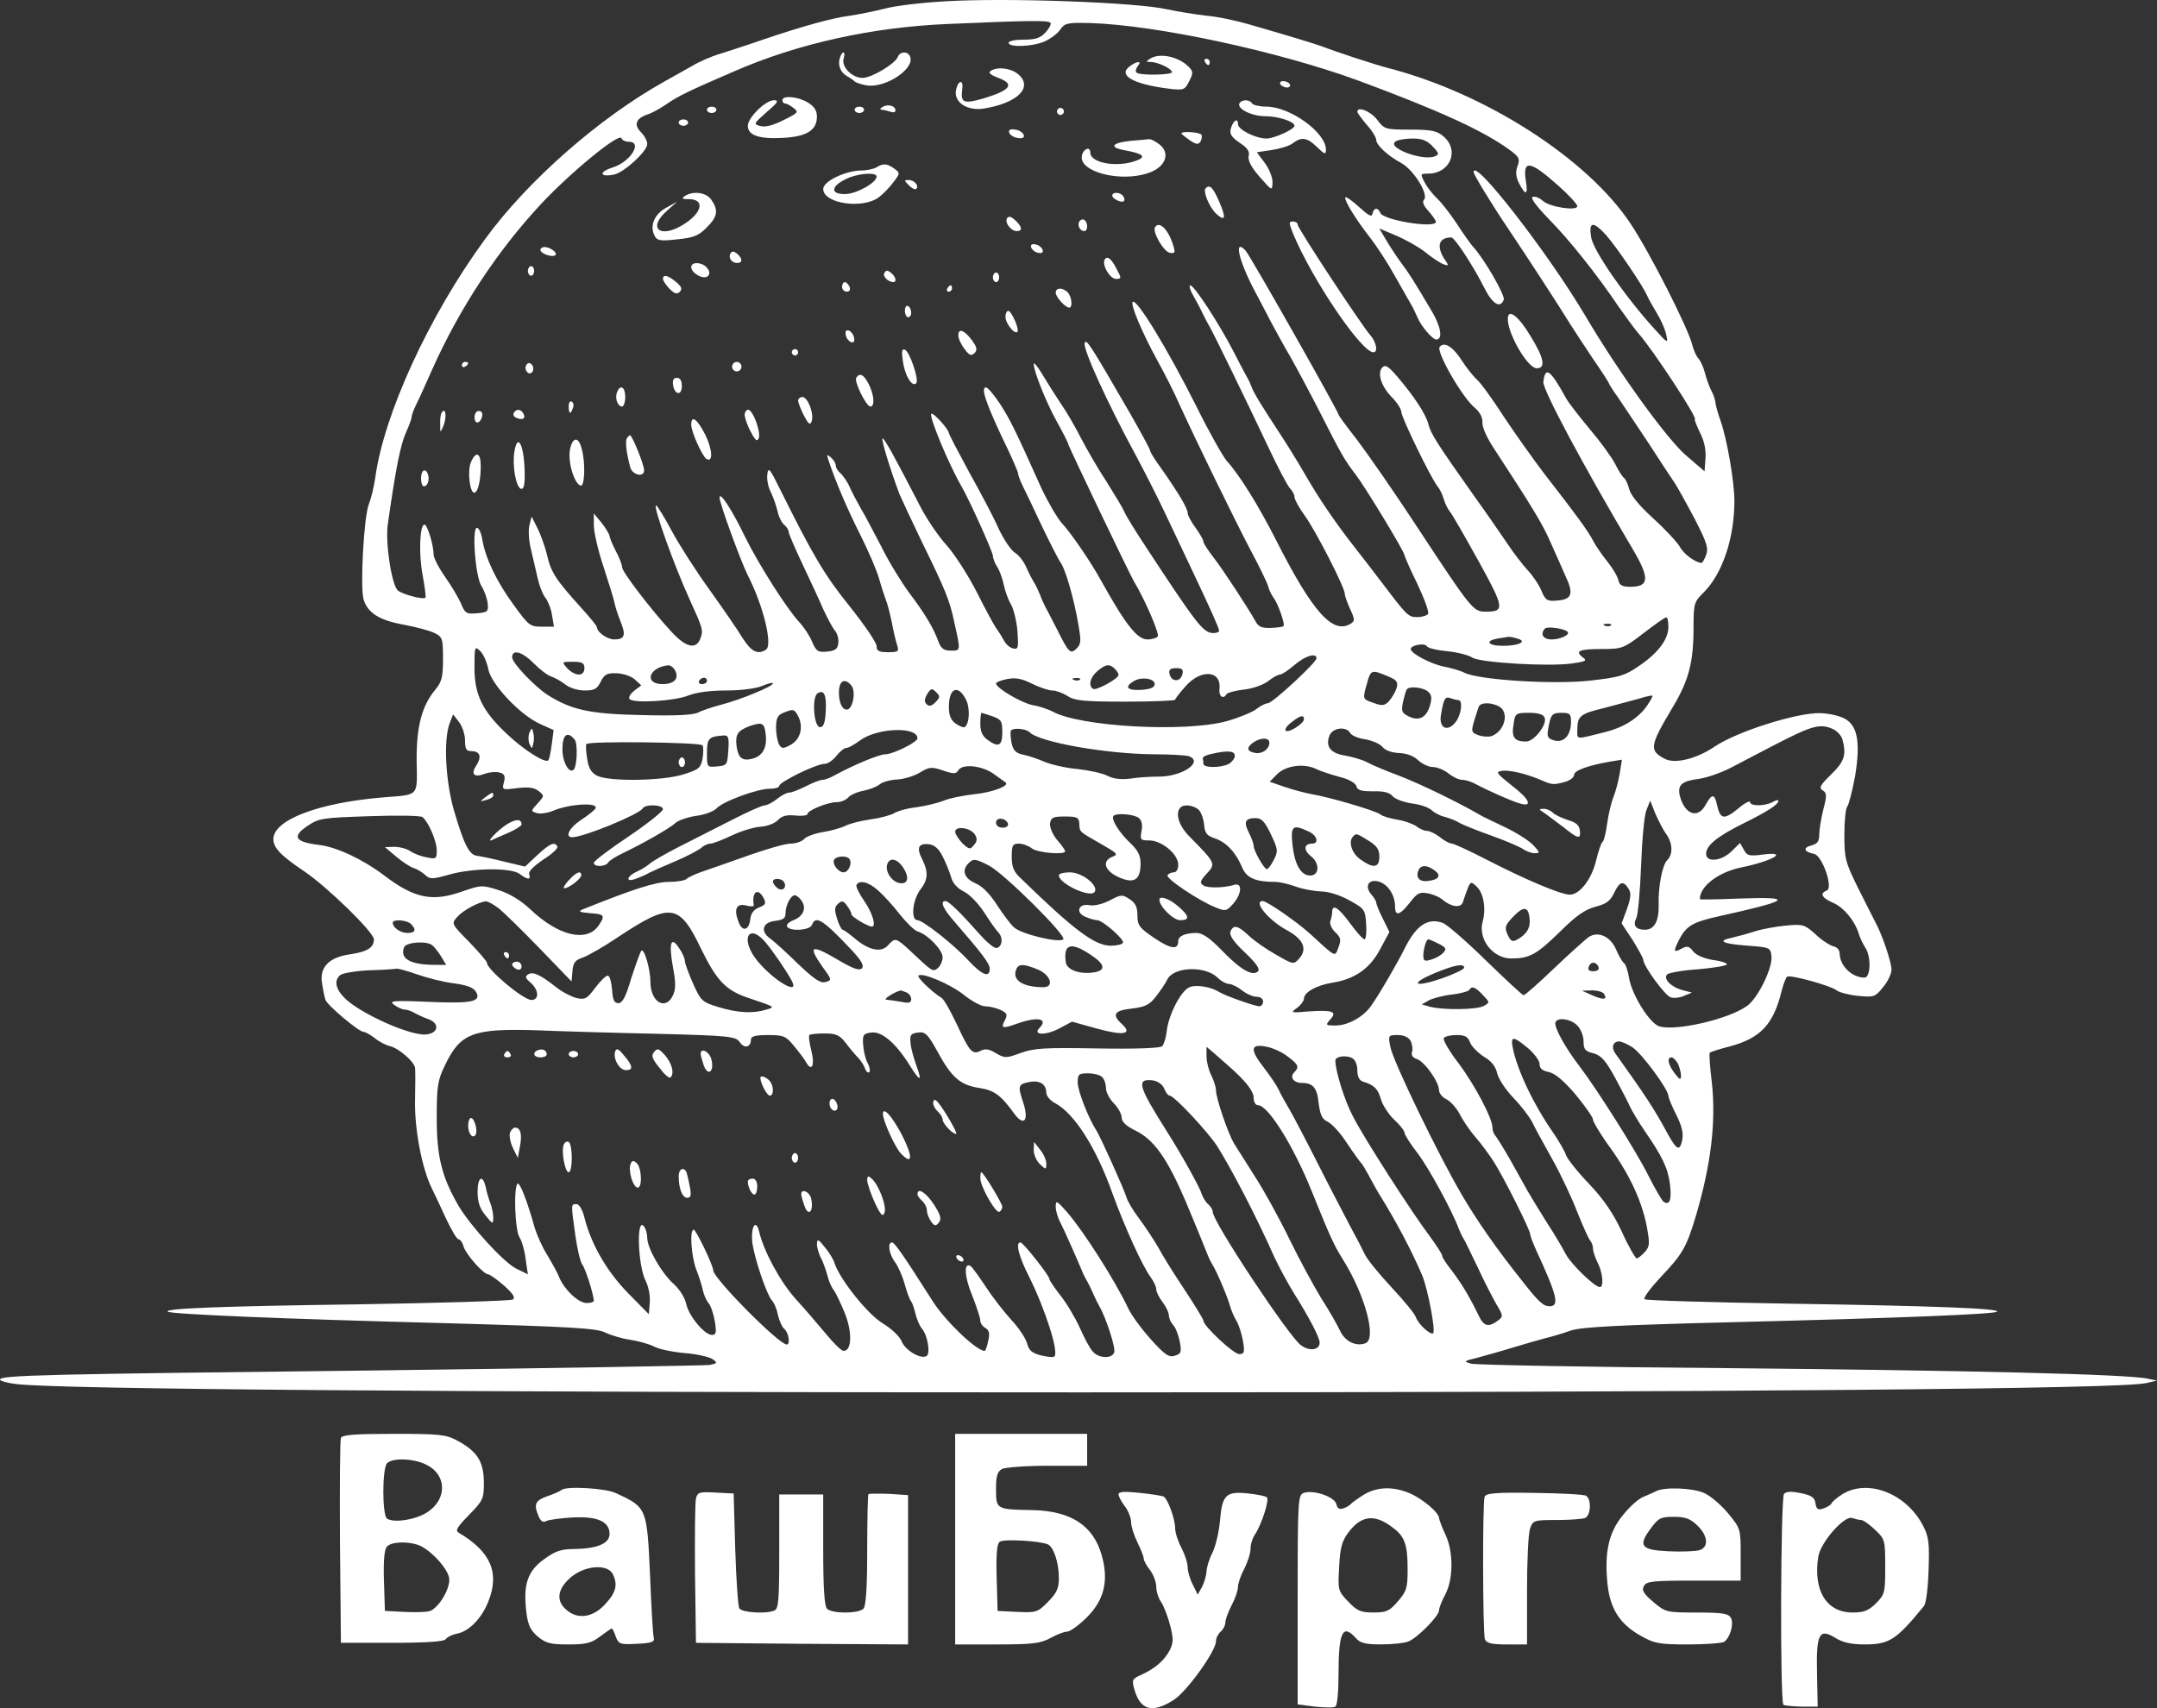 <svg width="101" height="80" viewBox="0 0 101 80" fill="none" xmlns="http://www.w3.org/2000/svg">
<rect x="0" y="0" width="101" height="80" fill="#333333" stroke="none"/>
<g id="Logo">
<g id="Group">
<path id="Vector" d="M44.211 0.064C43.166 0.123 41.901 0.273 41.415 0.407C40.93 0.527 40.209 0.676 39.797 0.736C38.973 0.841 37.619 1.214 35.677 1.872C34.956 2.126 34.059 2.409 33.691 2.529C33.323 2.634 32.735 2.888 32.367 3.112C31.999 3.321 31.44 3.635 31.116 3.814C28.086 5.502 24.717 8.446 22.716 11.195C20.097 14.766 17.964 19.413 17.567 22.402C17.508 22.805 17.375 23.358 17.272 23.612C17.037 24.195 16.86 27.467 17.022 28.065C17.213 28.707 17.758 29.051 18.92 29.26C19.479 29.365 20.112 29.529 20.347 29.648C20.715 29.828 20.744 29.902 20.744 30.859C20.744 31.71 20.686 31.935 20.377 32.308C19.744 33.07 19.494 34.056 19.509 35.655C19.538 37.329 19.641 37.209 17.949 37.343C14.889 37.597 12.8 38.404 12.8 39.301C12.8 39.704 13.153 40.078 14.271 40.825C15.345 41.557 17.508 43.664 17.508 43.993C17.508 44.381 17.199 44.575 16.39 44.695C15.404 44.829 14.948 45.307 15.08 46.055C15.124 46.353 15.198 46.712 15.242 46.832C15.33 47.086 16.802 48.326 17.022 48.326C17.11 48.326 17.331 48.46 17.537 48.61C17.728 48.774 18.067 48.953 18.273 48.998C18.685 49.103 19.405 49.73 19.435 50.014C19.45 50.119 19.45 50.791 19.435 51.538C19.405 52.883 19.759 54.721 20.215 55.647C20.318 55.856 20.612 56.469 20.862 57.022C21.127 57.59 21.392 58.038 21.465 58.038C21.539 58.038 21.657 58.187 21.701 58.367C21.818 58.755 22.642 59.682 22.863 59.682C22.951 59.697 23.29 59.936 23.613 60.219C24.025 60.593 24.143 60.772 24.011 60.862C23.907 60.922 20.656 61.026 16.802 61.086C10.225 61.176 7.695 61.28 7.856 61.43C7.974 61.549 13.329 61.773 20.818 61.968C26.673 62.132 27.953 62.207 28.321 62.401C28.571 62.52 29.086 62.685 29.498 62.745C29.895 62.804 30.425 62.954 30.646 63.073C30.881 63.193 31.529 63.327 32.087 63.372C32.647 63.417 33.22 63.551 33.367 63.656C33.603 63.821 33.588 63.85 33.25 63.925C33.044 63.955 26.129 64.075 17.875 64.179C2.045 64.358 0 64.403 0 64.612C0 64.672 0.353 64.777 0.78 64.822C2.722 65.061 20.686 65.21 50.537 65.21C81.271 65.21 99.323 65.046 100.485 64.777L101 64.657L100.559 64.568C99.632 64.358 92.011 64.179 80.874 64.075C74.488 64.03 69.089 63.925 68.883 63.865C68.515 63.761 68.53 63.746 69.148 63.596C69.516 63.492 70.237 63.297 70.766 63.133C71.296 62.969 71.987 62.775 72.311 62.685C72.635 62.61 73.194 62.446 73.561 62.311C74.076 62.147 75.783 62.057 81.138 61.923C88.951 61.729 93.394 61.549 93.511 61.43C93.659 61.28 90.569 61.161 83.831 61.056C80.138 60.996 77.063 60.907 77.004 60.847C76.945 60.772 77.299 60.309 77.784 59.786C78.784 58.74 78.976 58.397 79.417 56.917C80.123 54.512 80.359 52.524 80.153 50.672C80.064 49.954 80.02 49.327 80.064 49.297C80.094 49.267 80.506 49.133 80.977 49.013C82.433 48.625 83.036 47.982 83.419 46.428C83.507 46.084 83.625 45.771 83.684 45.741C83.831 45.636 85.743 46.174 85.979 46.368C86.096 46.473 86.552 46.593 86.979 46.637C87.744 46.712 87.803 46.697 88.171 46.234C88.391 45.98 88.568 45.606 88.568 45.412C88.568 45.053 88.112 43.724 87.818 43.201C87.73 43.036 87.376 42.319 87.009 41.602C86.405 40.377 86.361 40.197 86.361 39.107C86.361 38.449 86.42 37.867 86.494 37.777C86.567 37.702 86.729 37.06 86.862 36.357C87.141 34.654 86.965 33.847 86.199 33.578C85.92 33.474 85.493 33.399 85.228 33.399C84.14 33.369 81.315 34.266 80.285 34.968C79.417 35.55 78.417 35.79 77.946 35.535C77.21 35.147 77.254 34.923 78.284 33.19C79.079 31.875 79.299 31.038 79.299 29.365C79.299 28.274 79.329 28.184 79.755 27.766C80.638 26.899 81.212 25.226 81.212 23.462C81.212 22.551 80.859 20.534 80.565 19.712C80.447 19.383 80.344 19.01 80.329 18.89C80.329 18.771 80.241 18.487 80.123 18.278C80.02 18.069 79.888 17.695 79.829 17.456C79.77 17.217 79.638 16.918 79.535 16.798C79.417 16.679 79.299 16.38 79.24 16.156C79.064 15.394 77.225 11.778 76.342 10.463C74.312 7.415 69.56 4.367 64.999 3.186C64.41 3.037 62.542 2.424 61.939 2.185C61.571 2.051 60.497 1.722 58.481 1.139C57.922 0.975 57.025 0.781 56.495 0.736C55.966 0.676 55.142 0.542 54.656 0.437C53.2 0.108 47.109 -0.116 44.211 0.064ZM49.183 1.065C49.242 1.109 49.139 1.319 48.963 1.513C48.712 1.782 48.492 1.857 47.933 1.857C47.55 1.857 47.227 1.916 47.227 2.006C47.227 2.23 48.345 2.185 48.904 1.946C49.169 1.827 49.507 1.588 49.639 1.393C49.86 1.08 49.963 1.05 51.081 1.08C54.2 1.184 59.879 2.409 63.631 3.784C67.412 5.189 69.486 6.13 70.737 7.056C71.134 7.355 71.178 7.445 71.06 7.774C70.957 8.043 70.972 8.267 71.134 8.595C71.443 9.193 71.561 9.133 71.443 8.446C71.296 7.46 71.649 7.52 72.973 8.7C73.459 9.133 73.856 9.567 73.856 9.656C73.856 9.895 72.561 9.701 72.237 9.402C72.09 9.268 71.87 9.178 71.767 9.223C71.649 9.268 71.928 9.641 72.532 10.269C73.503 11.255 74.797 12.884 75.812 14.393C76.136 14.856 76.533 15.394 76.71 15.603C77.401 16.38 79.535 19.637 79.358 19.637C79.329 19.637 79.432 19.906 79.594 20.25C79.8 20.639 79.888 21.072 79.858 21.46L79.814 22.073L78.961 21.341C78.064 20.579 75.783 17.426 74.209 14.751C72.458 11.808 69.001 7.355 69.001 8.057C69.001 8.177 69.839 9.552 70.634 10.732C71.399 11.868 72.988 14.303 73.547 15.215C73.709 15.469 74.165 16.171 74.577 16.784C74.989 17.381 75.327 17.904 75.327 17.934C75.327 17.964 75.518 18.278 75.768 18.621C76.004 18.98 76.651 19.936 77.195 20.758C77.725 21.58 78.284 22.431 78.431 22.641C78.564 22.85 78.99 23.612 79.358 24.314C79.917 25.39 80.005 25.674 79.888 25.988C79.814 26.197 79.711 26.361 79.682 26.361C79.402 26.361 78.858 25.973 78.652 25.599C78.52 25.375 77.946 24.762 77.387 24.254C76.739 23.672 76.342 23.164 76.283 22.895C76.225 22.671 76.121 22.447 76.048 22.387C75.974 22.342 75.783 22.043 75.621 21.714C75.459 21.401 74.915 20.654 74.43 20.086C73.944 19.503 73.459 18.875 73.356 18.696C72.591 17.306 72.355 17.127 72.267 17.889C72.223 18.233 74.15 21.834 76.46 25.734C77.254 27.078 77.225 27.482 76.342 27.482C75.96 27.482 75.827 27.407 75.783 27.183C75.754 27.019 75.518 26.615 75.254 26.287C74.989 25.958 74.694 25.524 74.591 25.315C74.371 24.882 73.782 24.075 72.326 22.207C71.781 21.49 70.913 20.265 70.398 19.488C69.898 18.711 69.339 17.934 69.148 17.77C68.971 17.605 68.662 17.217 68.471 16.918C68.044 16.246 67.632 15.977 67.412 16.246C67.235 16.47 68.486 18.651 69.074 19.114C69.31 19.324 69.427 19.563 69.413 19.787C69.398 20.011 69.633 20.534 69.987 21.057C71.708 23.687 72.267 24.598 72.605 25.405C72.826 25.883 73.12 26.57 73.282 26.929C73.694 27.796 73.62 28.065 72.944 28.124C72.443 28.169 72.37 28.124 72.179 27.676C72.076 27.407 71.781 26.974 71.546 26.72C71.311 26.466 70.869 25.898 70.575 25.45C70.266 25.002 69.604 24.03 69.074 23.298C67.265 20.743 66.985 20.295 66.882 19.861C66.764 19.398 66.22 18.562 65.411 17.62C65.014 17.157 64.867 17.067 64.734 17.202C64.469 17.456 64.675 18.113 65.19 18.621C65.426 18.86 65.617 19.174 65.617 19.294C65.617 19.548 67.015 22.417 67.309 22.775C67.412 22.895 67.544 23.164 67.603 23.373C67.662 23.582 67.794 23.851 67.897 23.971C68 24.09 68.589 25.121 69.221 26.257C70.442 28.468 70.472 28.647 69.575 28.647C68.986 28.647 68.927 28.588 66.382 24.718C65.278 23.029 63.984 21.176 63.528 20.579C63.057 19.981 62.674 19.458 62.674 19.413C62.674 19.279 58.526 11.942 58.32 11.733C57.761 11.136 57.996 12.196 58.731 13.586C58.952 13.989 59.291 14.662 59.497 15.05C59.703 15.439 60.129 16.216 60.453 16.769C60.762 17.321 61.38 18.472 61.821 19.339C62.822 21.311 62.939 21.52 63.498 22.252C63.969 22.88 65.764 25.838 65.764 26.003C65.764 26.047 66.029 26.66 66.367 27.347C66.691 28.035 66.926 28.662 66.867 28.752C66.823 28.827 66.588 28.901 66.367 28.901C65.926 28.901 65.896 28.857 64.558 27.093C64.204 26.63 63.66 25.913 63.337 25.51C62.498 24.434 61.733 23.313 61.041 22.103C60.703 21.52 60.188 20.698 59.894 20.25C59.144 19.114 58.702 18.397 58.614 18.143C58.57 18.024 58.481 17.814 58.408 17.695C58.334 17.575 58.04 17.008 57.746 16.44C57.099 15.185 55.922 13.362 55.73 13.362C55.671 13.362 55.715 13.571 55.863 13.825C56.01 14.079 56.216 14.467 56.319 14.692C56.422 14.901 56.569 15.185 56.642 15.304C56.819 15.603 58.32 18.681 59.364 20.892C59.82 21.864 60.291 22.76 60.409 22.88C60.526 22.999 60.615 23.179 60.615 23.283C60.615 23.388 60.821 23.776 61.086 24.135C61.615 24.867 62.969 27.512 62.969 27.811C62.969 27.915 63.086 28.229 63.219 28.528C63.44 28.991 63.44 29.081 63.263 29.2C62.424 29.738 61.483 28.707 59.761 25.315C58.938 23.687 58.025 22.222 57.437 21.58C57.26 21.371 56.613 20.235 56.025 19.04C54.642 16.29 53.214 13.96 53.038 14.139C52.92 14.258 53.479 15.573 54.171 16.843C54.48 17.396 54.98 18.367 55.259 19.01C56.039 20.713 57.716 24.15 58.54 25.734C58.952 26.496 59.32 27.258 59.379 27.452C59.423 27.631 59.541 27.87 59.629 27.99C59.835 28.244 60.188 29.245 60.1 29.32C60.07 29.365 59.791 29.394 59.497 29.409C59.099 29.424 58.923 29.35 58.805 29.125C58.408 28.423 57.275 26.69 56.834 26.122C56.569 25.779 56.348 25.45 56.348 25.36C56.348 25.285 56.186 25.002 55.98 24.718C55.774 24.434 55.612 24.135 55.612 24.03C55.612 23.806 55.171 23.074 54.406 21.983C54.097 21.565 53.847 21.162 53.847 21.087C53.847 21.027 53.406 20.22 52.876 19.294C51.052 16.141 50.846 15.812 50.787 16.081C50.728 16.395 51.846 18.86 53.2 21.356C53.553 22.013 54.156 23.194 54.524 23.971C54.892 24.747 55.48 25.988 55.833 26.735C56.716 28.602 57.084 29.424 57.084 29.544C57.084 29.604 56.966 29.648 56.819 29.648C56.348 29.648 56.069 29.29 53.656 25.614C53.141 24.837 52.685 24.09 52.641 23.956C52.596 23.836 52.229 23.223 51.846 22.611C51.449 22.013 50.905 21.072 50.64 20.564C50.375 20.041 49.948 19.294 49.684 18.92C49.433 18.547 49.036 17.919 48.815 17.546C48.595 17.172 48.404 16.948 48.404 17.038C48.404 17.396 48.992 18.86 49.492 19.757C49.786 20.28 50.022 20.758 50.022 20.803C50.022 20.892 52.891 26.884 53.111 27.258C53.597 28.05 54.288 29.663 54.215 29.798C54.171 29.873 53.95 29.947 53.729 29.947C53.244 29.947 52.7 29.245 51.552 27.183C51.096 26.346 50.139 24.942 49.713 24.494C49.492 24.239 49.066 23.507 48.757 22.85C47.55 20.16 47.315 19.682 46.829 18.92C46.55 18.502 46.255 18.143 46.167 18.143C45.917 18.143 46.153 18.846 46.932 20.504C47.344 21.341 47.668 22.088 47.668 22.163C47.668 22.237 47.756 22.491 47.874 22.73C47.992 22.954 48.404 23.821 48.786 24.643C49.183 25.465 49.581 26.242 49.669 26.361C49.875 26.63 50.287 28.02 50.493 29.245C50.625 29.992 50.625 30.157 50.419 30.366C50.125 30.65 50.051 30.59 49.507 29.499C49.272 29.051 49.036 28.573 48.963 28.453C48.904 28.334 48.771 28.065 48.698 27.855C48.609 27.646 48.492 27.377 48.404 27.258C48.33 27.138 48.168 26.824 48.05 26.555C47.933 26.287 47.697 25.988 47.521 25.883C47.344 25.779 46.991 25.256 46.741 24.718C46.506 24.18 45.873 22.999 45.358 22.073C44.858 21.146 44.431 20.34 44.431 20.28C44.416 20.101 43.696 19.294 43.607 19.383C43.49 19.503 44.431 21.759 45.02 22.775C45.373 23.373 46.491 25.853 46.491 26.032C46.491 26.137 46.579 26.376 46.697 26.555C46.815 26.735 46.947 27.123 47.006 27.407C47.065 27.691 47.212 28.095 47.33 28.289C47.447 28.483 47.594 29.036 47.639 29.529C47.697 30.351 47.683 30.425 47.432 30.366C47.285 30.336 47.094 30.171 47.006 29.992C46.918 29.828 46.77 29.589 46.682 29.469C46.579 29.35 46.167 28.588 45.755 27.766C45.343 26.959 44.696 25.943 44.313 25.524C43.931 25.106 43.343 24.239 43.019 23.582C41.886 21.386 41.415 20.534 41.327 20.534C41.239 20.534 41.695 22.028 42.121 23.149C42.224 23.388 42.68 24.374 43.136 25.315C44.299 27.691 44.461 28.109 44.681 29.125C44.99 30.515 44.99 30.47 44.519 30.47C44.196 30.47 44.063 30.381 43.931 30.022C43.71 29.409 43.298 28.722 42.563 27.751C42.224 27.288 41.636 26.346 41.283 25.629C40.915 24.927 40.488 24.105 40.312 23.821C40.15 23.537 39.914 23.089 39.797 22.835C39.694 22.581 39.488 22.297 39.37 22.177C39.238 22.073 39.135 21.909 39.135 21.804C39.135 21.699 39.032 21.535 38.914 21.43C38.723 21.266 38.708 21.281 38.782 21.52C39.12 22.551 39.679 23.851 40.282 25.046C40.665 25.808 41.062 26.735 41.165 27.108C41.268 27.482 41.415 27.915 41.474 28.08C41.548 28.244 41.665 28.707 41.754 29.125C41.827 29.529 41.945 30.022 42.004 30.201C42.107 30.515 42.062 30.545 41.577 30.545C41.15 30.545 41.047 30.485 41.047 30.261C41.047 30.097 40.474 29.26 39.782 28.393C38.605 26.929 38.075 26.032 36.531 22.925C36.045 21.938 35.972 21.849 35.928 22.222C35.898 22.447 35.972 22.835 36.104 23.074C36.222 23.313 36.354 23.716 36.413 23.956C36.457 24.195 36.604 24.479 36.722 24.583C36.84 24.673 36.928 24.822 36.928 24.912C36.928 24.987 37.222 25.674 37.575 26.421C37.928 27.168 38.37 28.109 38.546 28.528C38.737 28.931 38.973 29.394 39.091 29.529C39.208 29.663 39.282 29.932 39.252 30.127C39.223 30.395 39.105 30.485 38.723 30.515C38.296 30.56 38.223 30.5 38.031 30.067C37.928 29.798 37.649 29.38 37.428 29.14C36.825 28.483 35.53 26.451 34.868 25.106C34.294 23.911 33.706 22.999 33.691 23.298C33.691 23.567 34.692 26.302 35.015 26.944C35.736 28.349 36.192 30.201 35.869 30.425C35.471 30.679 35.177 30.515 34.765 29.873C34.544 29.499 33.838 28.483 33.22 27.616C32.602 26.765 31.808 25.524 31.455 24.867C31.102 24.21 30.778 23.672 30.719 23.672C30.558 23.672 31.558 26.466 32.294 28.08C32.911 29.439 32.941 29.514 32.794 29.902C32.602 30.44 32.117 30.321 31.455 29.604C30.484 28.558 29.13 26.78 29.13 26.57C29.13 26.451 28.998 26.107 28.836 25.808C28.674 25.495 28.542 25.181 28.542 25.091C28.527 25.017 28.365 24.733 28.174 24.494L27.806 24.045V24.613C27.806 24.927 28.012 25.808 28.262 26.555C28.512 27.317 28.748 28.08 28.777 28.244C28.807 28.423 28.939 28.812 29.057 29.11C29.322 29.753 29.248 29.947 28.763 29.947C28.439 29.947 27.953 29.604 27.953 29.38C27.953 29.32 27.615 28.901 27.203 28.453C26.041 27.168 25.791 26.795 25.614 25.988C25.511 25.569 25.305 25.002 25.158 24.718L24.893 24.195L24.79 24.598C24.731 24.822 24.761 25.3 24.849 25.674C24.937 26.047 25.084 26.675 25.173 27.064C25.261 27.467 25.438 27.885 25.555 28.02C25.658 28.154 25.805 28.513 25.849 28.812L25.938 29.35H25.364C24.82 29.35 24.746 29.29 24.055 28.334C23.245 27.228 22.73 26.137 22.583 25.27C22.539 24.972 22.422 24.718 22.333 24.718C22.083 24.718 22.26 27.004 22.539 27.437C22.672 27.646 22.804 28.005 22.834 28.244C22.878 28.647 22.834 28.677 22.333 28.722C21.833 28.767 21.774 28.722 21.583 28.259C21.465 27.99 21.127 27.422 20.833 27.004C20.538 26.585 20.303 26.122 20.303 25.973C20.303 25.524 20.009 24.568 19.876 24.568C19.656 24.568 19.597 25.913 19.788 26.929C19.891 27.482 19.95 27.96 19.921 27.99C19.832 28.095 18.891 27.855 18.64 27.661C18.346 27.452 18.037 25.435 18.155 24.583C18.523 21.968 18.758 20.818 18.994 20.295C19.141 19.966 19.273 19.622 19.273 19.533C19.273 19.443 19.376 19.174 19.494 18.935C19.611 18.711 19.935 17.979 20.229 17.321C21.524 14.423 23.29 11.748 25.335 9.552C26.732 8.057 29.013 6.19 29.101 6.474C29.13 6.563 29.277 6.638 29.439 6.638C30.116 6.638 29.513 7.594 28.674 7.848C28.027 8.057 28.071 8.311 28.748 8.177C29.233 8.072 30.307 7.086 30.307 6.743C30.307 6.593 30.175 6.354 29.998 6.175C29.66 5.831 29.792 5.532 30.337 5.353C30.499 5.308 30.911 5.084 31.234 4.86C31.779 4.486 32.279 4.247 34.353 3.351C37.325 2.051 40.812 1.274 44.358 1.124C48.168 0.96 49.08 0.945 49.183 1.065ZM75.195 11.001C75.665 11.524 76.945 13.407 77.122 13.84C77.181 13.974 77.387 14.348 77.578 14.662C77.769 14.976 77.975 15.424 78.019 15.678C78.122 16.111 78.093 16.096 77.446 15.379C76.077 13.87 74.591 11.718 74.503 11.106C74.385 10.373 74.591 10.344 75.195 11.001ZM78.122 29.35C78.122 29.947 77.637 30.59 76.725 31.202C76.077 31.651 75.798 31.725 74.459 31.875C72.738 32.069 69.221 31.845 68.559 31.501C68.353 31.397 67.912 31.277 67.603 31.217C67 31.098 66.058 30.605 66.058 30.395C66.058 30.216 66.706 30.097 66.809 30.261C66.853 30.351 67.279 30.455 67.765 30.5C68.236 30.545 68.765 30.679 68.942 30.799C69.31 31.038 72.591 31.232 73.635 31.068C74.268 30.978 74.327 30.933 74.106 30.784C73.723 30.485 73.959 30.395 75.018 30.395C75.945 30.395 76.033 30.366 76.945 29.663C77.475 29.26 77.946 28.916 78.019 28.916C78.078 28.901 78.122 29.11 78.122 29.35ZM75.43 29.29C75.386 29.335 75.254 29.35 75.15 29.305C75.033 29.26 75.077 29.215 75.239 29.215C75.401 29.2 75.489 29.245 75.43 29.29ZM73.4 29.589C73.532 29.723 73.076 29.947 72.649 29.947C72.252 29.947 72.105 29.693 72.34 29.439C72.458 29.32 73.253 29.439 73.4 29.589ZM71.031 29.902C71.546 30.037 71.134 30.246 70.369 30.246C69.663 30.246 69.501 30.007 70.148 29.902C70.369 29.873 70.575 29.828 70.619 29.828C70.663 29.813 70.855 29.843 71.031 29.902ZM22.863 31.337C22.995 32.039 24.334 33.474 25.291 33.907L25.923 34.191L25.835 34.863C25.791 35.222 25.717 35.565 25.673 35.61C25.526 35.76 24.496 35.102 23.731 34.37C22.583 33.294 22.216 32.532 22.216 31.262C22.216 30.261 22.23 30.246 22.495 30.5C22.642 30.65 22.804 31.023 22.863 31.337ZM24.996 31.068C25.276 31.352 25.644 31.636 25.805 31.68C25.982 31.74 26.276 31.905 26.467 32.054C26.673 32.218 27.056 32.338 27.38 32.338C27.836 32.338 27.968 32.263 28.13 31.92C28.306 31.576 28.424 31.516 28.88 31.531C29.189 31.546 29.557 31.666 29.734 31.83L30.028 32.099L29.689 32.353C29.513 32.502 29.41 32.667 29.483 32.741C29.675 32.951 31.587 32.831 32.22 32.577C32.588 32.428 33.25 32.338 34 32.338C34.692 32.338 35.383 32.248 35.677 32.129C35.957 32.009 36.192 31.95 36.192 32.009C36.192 32.144 34.677 32.771 33.75 33.01C33.338 33.115 32.867 33.279 32.691 33.369C32.455 33.489 31.631 33.533 30.043 33.489C27.644 33.444 26.747 33.249 25.644 32.547C25.026 32.144 23.981 31.053 23.981 30.784C23.981 30.381 24.467 30.53 24.996 31.068ZM61.645 30.829C61.645 31.023 59.585 32.936 59.364 32.936C59.261 32.936 59.026 33.055 58.834 33.205C58.643 33.354 58.025 33.608 57.452 33.772C55.51 34.31 50.581 34.041 49.286 33.324C49.08 33.22 48.668 33.07 48.359 33.025C47.83 32.921 46.653 32.233 46.638 32.009C46.638 31.95 46.873 31.86 47.168 31.8C47.565 31.725 47.859 31.785 48.33 32.024C48.668 32.189 49.095 32.338 49.272 32.338C49.448 32.338 49.772 32.458 49.978 32.592C50.316 32.816 50.728 32.861 52.7 32.861C53.98 32.861 55.024 32.816 55.024 32.771C55.024 32.727 55.245 32.443 55.51 32.144C56.245 31.307 57.216 31.397 57.099 32.293C57.069 32.622 57.29 32.771 57.437 32.502C57.481 32.443 57.849 32.338 58.261 32.293C58.673 32.248 59.173 32.069 59.394 31.89C59.6 31.725 59.85 31.591 59.938 31.591C60.026 31.591 60.335 31.382 60.615 31.143C61.115 30.709 61.645 30.56 61.645 30.829ZM27.365 31.292C27.365 31.486 27.262 31.591 27.1 31.591C26.938 31.591 26.703 31.456 26.556 31.292C26.291 30.993 26.306 30.993 26.82 30.993C27.262 30.993 27.365 31.053 27.365 31.292ZM31.617 31.412C31.808 31.785 31.558 32.039 31.028 32.039C30.131 32.039 30.381 31.247 31.293 31.158C31.396 31.158 31.543 31.262 31.617 31.412ZM52.199 31.322C52.302 31.427 52.376 31.546 52.376 31.606C52.376 31.785 51.331 32.353 51.184 32.263C50.949 32.114 51.037 31.725 51.39 31.427C51.773 31.098 51.964 31.083 52.199 31.322ZM55.362 31.591C55.259 31.964 54.833 31.935 54.759 31.546C54.715 31.367 54.803 31.292 55.068 31.292C55.362 31.292 55.421 31.352 55.362 31.591ZM64.97 31.666C65.411 31.845 65.47 31.935 65.396 32.218C65.337 32.413 65.175 32.682 65.043 32.831C64.837 33.055 64.719 33.07 64.322 32.921C63.793 32.741 63.793 32.756 64.013 31.994C64.175 31.367 64.234 31.352 64.97 31.666ZM33.103 31.89C33.103 31.964 33 32.039 32.867 32.039C32.75 32.039 32.691 31.964 32.735 31.89C32.779 31.8 32.882 31.74 32.97 31.74C33.044 31.74 33.103 31.8 33.103 31.89ZM50.566 31.83C50.522 31.875 50.39 31.89 50.287 31.845C50.169 31.8 50.213 31.755 50.375 31.755C50.537 31.74 50.625 31.785 50.566 31.83ZM54.068 32.039C54.068 32.189 53.877 32.278 53.45 32.308C52.788 32.353 52.626 32.174 53.082 31.905C53.435 31.68 54.068 31.77 54.068 32.039ZM39.87 32.114C40.091 32.383 39.929 33.234 39.65 33.234C39.429 33.234 39.282 32.906 39.282 32.428C39.282 31.875 39.561 31.725 39.87 32.114ZM43.798 32.891C43.622 33.07 43.504 33.1 43.387 32.98C43.269 32.861 43.284 32.741 43.416 32.502C43.593 32.233 43.637 32.218 43.828 32.413C44.034 32.607 44.019 32.667 43.798 32.891ZM66.838 32.368C67.029 32.517 67.059 32.667 66.97 32.995C66.809 33.593 66.47 33.787 65.985 33.563C65.646 33.399 65.602 33.324 65.691 32.891C65.749 32.637 65.823 32.368 65.867 32.293C65.97 32.129 66.558 32.174 66.838 32.368ZM38.664 33.324C38.635 33.862 38.561 34.056 38.399 34.056C38.105 34.056 38.002 32.652 38.281 32.472C38.59 32.278 38.708 32.547 38.664 33.324ZM45.226 32.756C45.432 33.145 45.402 33.907 45.167 34.056C45.108 34.086 44.931 34.011 44.755 33.892C44.519 33.728 44.431 33.504 44.431 33.1C44.431 32.218 44.858 32.039 45.226 32.756ZM77.107 33.07C76.71 33.638 76.019 34.071 75.18 34.28C73.753 34.639 73.856 34.654 73.856 34.191C73.856 33.533 73.988 33.429 75.106 33.16C75.68 33.01 76.401 32.816 76.725 32.727C77.048 32.622 77.343 32.562 77.372 32.577C77.401 32.607 77.284 32.816 77.107 33.07ZM68.28 32.786C68.515 32.786 68.427 33.489 68.147 33.832C67.78 34.295 67.368 34.101 67.471 33.489C67.603 32.712 67.662 32.607 67.912 32.697C68.044 32.741 68.206 32.786 68.28 32.786ZM70.192 33.085C70.678 33.354 70.472 34.236 69.839 34.475C69.707 34.52 69.427 34.505 69.221 34.43C68.898 34.31 68.883 34.251 69.015 33.802C69.104 33.533 69.192 33.22 69.236 33.115C69.295 32.891 69.795 32.876 70.192 33.085ZM37.369 33.533C37.634 34.041 37.487 34.624 37.031 34.878C36.678 35.072 36.604 35.072 36.486 34.878C36.413 34.759 36.339 34.4 36.339 34.086C36.339 33.638 36.413 33.489 36.678 33.384C37.149 33.19 37.193 33.205 37.369 33.533ZM46.476 33.548C46.888 33.698 46.932 33.772 46.932 34.295C46.932 34.938 46.756 35.028 46.226 34.639C46.005 34.475 45.902 34.266 45.902 33.892C45.902 33.608 45.932 33.384 45.961 33.384C45.976 33.384 46.211 33.459 46.476 33.548ZM72.326 33.608C72.458 33.937 71.826 34.729 71.458 34.729C70.913 34.729 70.766 34.534 70.869 33.937C70.943 33.399 70.972 33.384 71.605 33.384C72.031 33.384 72.267 33.459 72.326 33.608ZM73.561 33.802C73.561 34.43 73.238 34.788 72.796 34.684C72.487 34.594 72.429 34.52 72.487 34.176C72.605 33.459 72.664 33.384 73.12 33.384C73.503 33.384 73.561 33.429 73.561 33.802ZM21.774 34.669C21.774 35.072 21.833 35.177 22.054 35.177C22.48 35.177 22.569 35.431 22.304 35.849C22.024 36.268 22.201 36.432 22.701 36.238C22.907 36.163 23.201 36.133 23.378 36.178C23.613 36.238 23.672 36.328 23.599 36.626C23.496 37 23.51 37 24.216 36.91C24.746 36.85 25.011 36.88 25.217 37.045C25.496 37.269 25.496 37.269 25.173 37.627C24.849 37.986 24.849 37.986 25.129 38.076C25.291 38.135 25.658 38.076 25.938 37.956C26.703 37.642 28.056 37.568 27.88 37.867C27.821 37.956 27.527 38.195 27.203 38.404C26.673 38.748 26.423 39.211 26.791 39.211C27.321 39.211 29.91 38.15 30.087 37.867C30.219 37.642 31.043 37.687 31.043 37.896C31.043 38.001 30.307 38.584 29.425 39.181C28.527 39.779 27.806 40.332 27.806 40.407C27.806 40.616 28.351 40.601 28.483 40.392C28.527 40.302 28.851 40.108 29.189 39.943C30.043 39.54 31.367 38.793 31.631 38.539C31.764 38.419 32.205 38.27 32.588 38.21C32.985 38.165 33.412 38.001 33.544 37.867C33.824 37.538 35.501 36.925 36.06 36.94C36.295 36.94 36.486 36.88 36.486 36.806C36.486 36.626 38.223 35.775 38.605 35.775C38.752 35.775 39.002 35.61 39.164 35.401C39.326 35.192 39.532 35.028 39.635 35.028C39.738 35.028 40.017 34.863 40.282 34.669C41.077 34.086 42.96 34.011 42.96 34.579C42.96 34.759 41.812 35.326 41.459 35.326C41.165 35.326 39.988 35.819 39.105 36.298C38.899 36.417 38.635 36.522 38.517 36.522C38.399 36.522 38.061 36.656 37.737 36.821C37.413 36.985 37.075 37.119 36.957 37.119C36.84 37.119 36.59 37.254 36.383 37.418C36.178 37.583 35.913 37.717 35.81 37.717C35.692 37.717 34.986 38.031 34.236 38.419C33.5 38.793 32.382 39.361 31.764 39.674C31.146 39.988 30.558 40.332 30.44 40.437C30.322 40.541 30.057 40.72 29.837 40.81C29.322 41.049 29.277 41.348 29.778 41.154C29.984 41.079 30.263 40.959 30.41 40.87C30.558 40.795 31.102 40.556 31.631 40.332C32.161 40.108 32.691 39.824 32.823 39.719C32.941 39.6 33.147 39.51 33.264 39.51C33.382 39.51 33.838 39.331 34.28 39.122C34.721 38.912 35.324 38.733 35.618 38.718C35.898 38.703 36.266 38.569 36.413 38.419C36.604 38.21 36.84 38.15 37.252 38.195C37.56 38.225 37.811 38.195 37.811 38.12C37.811 37.956 38.752 37.568 39.179 37.568C39.385 37.568 39.62 37.463 39.723 37.343C39.826 37.224 40.135 37.09 40.444 37.03C40.738 36.97 41.077 36.836 41.194 36.731C41.327 36.626 41.68 36.522 42.004 36.507C42.327 36.492 42.813 36.342 43.078 36.178C43.519 35.909 43.637 35.909 44.166 36.088C44.652 36.253 44.77 36.253 44.873 36.074C45.064 35.76 45.961 35.849 46.52 36.238C46.785 36.432 47.035 36.611 47.079 36.641C47.3 36.791 46.506 37.104 45.638 37.194C45.093 37.254 44.431 37.388 44.166 37.508C43.901 37.612 43.328 37.747 42.916 37.807C42.489 37.852 42.018 37.986 41.856 38.091C41.695 38.18 41.209 38.315 40.768 38.374C40.326 38.434 39.797 38.569 39.591 38.673C39.385 38.778 38.899 38.912 38.517 38.972C38.149 39.032 37.752 39.181 37.663 39.286C37.56 39.406 37.266 39.51 37.016 39.51C36.766 39.51 35.898 39.764 35.089 40.048C34.28 40.332 33.323 40.675 32.956 40.795C32.602 40.915 32.235 41.079 32.161 41.154C32.073 41.243 31.69 41.303 31.308 41.303C30.69 41.303 29.631 41.647 27.291 42.588C27.056 42.693 27.13 42.723 27.63 42.767C28.306 42.812 28.351 42.872 28.027 43.35C27.483 44.142 26.159 43.843 24.849 42.603C24.408 42.185 23.878 41.856 23.363 41.692C22.569 41.438 22.524 41.453 21.686 41.736C20.244 42.259 19.391 42.08 17.934 40.959C16.978 40.242 15.742 39.66 14.933 39.57C13.815 39.435 13.653 39.181 14.389 38.688C14.933 38.315 15.095 38.3 17.302 38.225C18.596 38.18 19.715 38.195 19.788 38.27C20.068 38.509 20.45 39.391 20.45 39.824C20.45 40.227 20.421 40.242 19.979 40.153C19.715 40.108 19.361 39.973 19.2 39.854C19.038 39.749 18.714 39.66 18.464 39.66L18.023 39.674L18.538 40.108C18.817 40.347 19.185 40.586 19.347 40.646C19.509 40.691 19.759 40.84 19.906 40.974C20.126 41.184 20.244 41.184 21.039 40.959C22.142 40.646 23.952 40.631 24.334 40.93C24.702 41.214 24.878 41.214 24.776 40.944C24.731 40.825 24.982 40.571 25.438 40.257C25.849 40.003 26.144 39.719 26.1 39.645C25.967 39.406 25.761 39.495 25.158 40.048L24.584 40.586L23.584 40.347C23.04 40.212 22.466 40.093 22.319 40.078C21.965 40.018 21.73 39.555 21.274 38.016C20.862 36.641 20.759 34.669 21.053 33.877L21.215 33.459L21.495 33.817C21.642 34.011 21.774 34.385 21.774 34.669ZM61.056 33.683C61.056 33.892 60.335 34.34 60.203 34.221C60.144 34.161 60.262 33.982 60.468 33.832C60.88 33.504 61.056 33.459 61.056 33.683ZM35.854 34.4C35.928 35.013 35.707 35.416 35.221 35.535C34.751 35.655 34.559 35.491 34.486 34.923C34.427 34.385 34.544 34.221 35.089 34.011C35.692 33.802 35.795 33.847 35.854 34.4ZM85.832 34.146C86.023 34.236 86.229 34.46 86.273 34.639C86.464 35.356 86.361 35.67 85.743 36.268C85.228 36.776 85.155 36.895 85.346 37.015C85.537 37.134 85.552 37.254 85.376 37.911C85.272 38.33 85.184 38.868 85.184 39.092C85.184 39.406 85.096 39.525 84.802 39.6C84.404 39.704 84.478 39.899 84.934 39.988C85.317 40.048 85.861 41.587 85.537 41.706C85.199 41.841 85.302 42.05 85.817 42.274C86.317 42.483 86.832 43.096 87.023 43.694C87.082 43.903 87.229 44.202 87.332 44.366C87.626 44.785 87.597 45.786 87.303 45.786C86.729 45.786 86.155 45.248 86.141 44.665C86.141 44.501 86.023 44.351 85.846 44.321C85.684 44.276 85.302 44.038 85.008 43.754C84.493 43.29 84.419 43.275 83.61 43.35C83.139 43.395 82.492 43.514 82.168 43.619C81.845 43.724 81.359 43.858 81.094 43.918C80.373 44.067 80.653 44.202 81.845 44.291C82.874 44.366 82.904 44.381 82.948 44.785C83.007 45.337 82.301 46.772 81.8 47.115C80.947 47.728 78.505 48.296 77.71 48.072C77.269 47.967 76.416 46.608 76.283 45.816C76.225 45.472 76.121 45.143 76.033 45.098C75.96 45.039 75.798 44.77 75.68 44.486C75.415 43.858 74.841 43.589 74.385 43.888C74.224 44.008 73.488 44.665 72.767 45.352C72.046 46.04 71.413 46.608 71.34 46.608C71.281 46.608 70.501 45.875 69.589 44.994C68.692 44.112 67.78 43.32 67.574 43.231C66.882 42.962 66.323 43.32 65.793 44.381C65.47 45.039 64.572 46.593 64.204 47.1C63.851 47.623 63.116 48.027 62.542 48.027C62.056 48.027 62.056 48.012 62.292 47.743C62.63 47.37 62.395 47.295 61.262 47.37C60.438 47.444 60.409 47.429 60.732 47.205C60.909 47.071 61.056 46.876 61.056 46.772C61.056 46.473 61.645 46.144 62.38 46.025C63.44 45.86 64.16 45.352 64.631 44.441L65.058 43.649L64.749 43.021C64.572 42.678 64.44 42.334 64.44 42.274C64.44 42.2 64.337 42.035 64.219 41.901C63.881 41.512 64.072 41.154 64.558 41.288C64.984 41.408 65.323 41.916 65.323 42.454C65.323 42.932 65.543 42.872 66.014 42.274C66.367 41.811 66.485 41.766 66.867 41.841C67.118 41.886 67.412 42.02 67.529 42.125C67.956 42.483 68.412 42.543 68.501 42.244C68.545 42.095 68.648 41.811 68.721 41.617C68.854 41.288 68.883 41.273 69.133 41.512C69.472 41.811 69.589 42.558 69.427 43.156C69.192 43.978 69.898 44.889 70.766 44.889C71.62 44.889 71.943 44.71 73.047 43.634C73.797 42.887 74.209 42.603 74.694 42.469C75.224 42.334 75.401 42.2 75.592 41.796C75.842 41.273 76.019 41.228 76.269 41.647C76.386 41.826 76.357 42.08 76.18 42.573L75.93 43.245L76.445 44.023C76.71 44.456 76.945 44.874 76.945 44.949C76.945 45.233 77.975 46.652 78.24 46.712C78.387 46.757 78.667 46.727 78.858 46.637L79.226 46.488L78.77 46.368C78.225 46.219 77.872 45.831 78.064 45.636C78.137 45.562 78.784 45.442 79.491 45.397C80.197 45.337 80.815 45.233 80.859 45.173C80.888 45.113 80.609 45.009 80.226 44.964C79.785 44.889 79.432 44.74 79.285 44.56C79.093 44.306 79.005 44.291 78.74 44.426C78.358 44.635 78.343 44.575 78.623 44.008C78.961 43.365 79.255 43.186 80.462 42.917C83.845 42.17 84.066 41.99 81.477 42.08C80.432 42.125 79.594 42.14 79.594 42.11C79.594 41.512 80.447 40.855 81.506 40.631C82.977 40.332 83.787 39.869 82.58 40.018C81.903 40.108 81.8 40.078 81.653 39.794L81.477 39.48L81.079 39.869C80.609 40.332 79.888 40.407 79.888 39.988C79.888 39.6 80.388 39.181 81.653 38.554C82.801 37.986 83.272 37.672 83.272 37.508C83.272 37.448 83.139 37.478 82.992 37.568C82.624 37.762 81.948 37.762 81.948 37.568C81.948 37.478 81.683 37.612 81.374 37.881C80.726 38.404 80.55 38.374 80.403 37.717C80.285 37.164 80.167 37.149 79.858 37.702C79.491 38.374 78.873 38.135 78.652 37.254C78.549 36.761 78.74 36.581 79.549 36.477C79.888 36.432 80.55 36.208 81.021 35.969C81.492 35.715 82.433 35.237 83.11 34.878C84.875 33.967 85.228 33.877 85.832 34.146ZM48.212 34.295C48.668 34.759 51.802 35.311 54.024 35.326C54.803 35.326 55.539 35.371 55.671 35.416C56.378 35.685 55.333 36.387 54.23 36.372C53.891 36.372 53.317 36.402 52.95 36.462C52.493 36.522 52.126 36.477 51.846 36.328C51.611 36.208 50.978 36.074 50.434 36.014C49.904 35.969 49.198 35.804 48.889 35.67C48.58 35.535 48.139 35.386 47.889 35.341C47.55 35.267 47.432 35.132 47.359 34.759C47.315 34.505 47.3 34.251 47.344 34.206C47.477 34.071 48.05 34.131 48.212 34.295ZM63.219 34.325C63.278 34.445 63.601 34.579 63.925 34.624C64.249 34.684 64.617 34.833 64.734 34.983C64.867 35.147 65.175 35.252 65.514 35.267C65.867 35.282 66.191 35.401 66.411 35.61C66.588 35.775 66.897 35.924 67.103 35.924C67.294 35.924 67.618 36.059 67.824 36.223C68.03 36.387 68.309 36.522 68.456 36.522C68.618 36.522 68.912 36.611 69.118 36.731C69.677 37.03 70.781 37.523 71.163 37.627C71.781 37.822 71.634 37.433 70.81 36.806C70.06 36.208 70.016 36.148 70.325 36.103C70.678 36.044 71.531 36.253 72.237 36.566C72.679 36.761 72.767 36.761 73.311 36.611C73.532 36.537 73.709 36.402 73.709 36.283C73.709 36.088 74.356 35.849 75.386 35.67L75.945 35.58L75.842 36.223C75.783 36.581 75.651 37.075 75.548 37.329C75.445 37.583 75.312 38.15 75.254 38.569C75.195 39.002 75.106 39.391 75.033 39.435C74.974 39.48 74.841 39.869 74.739 40.287C74.533 41.169 73.974 41.901 73.503 41.901C73.091 41.901 71.399 41.184 69.633 40.272C68.824 39.854 68.074 39.51 67.986 39.51C67.883 39.51 67.632 39.376 67.427 39.211C67.221 39.047 66.941 38.912 66.809 38.912C66.676 38.912 66.456 38.808 66.308 38.688C66.147 38.584 65.749 38.434 65.426 38.389C65.087 38.33 64.734 38.225 64.646 38.15C64.44 37.971 62.233 37.329 61.424 37.194C61.1 37.134 60.526 36.985 60.144 36.85L59.452 36.611L59.806 36.253C60.218 35.849 61.071 35.73 61.659 36.029C61.85 36.118 62.336 36.283 62.733 36.387C63.16 36.492 63.469 36.671 63.513 36.821C63.557 37.015 63.748 37.06 64.293 37.06C64.793 37.045 65.073 37.119 65.205 37.284C65.308 37.418 65.72 37.568 66.102 37.627C66.5 37.672 66.912 37.822 67.029 37.941C67.162 38.061 67.427 38.21 67.647 38.255C67.868 38.315 68.177 38.434 68.339 38.539C68.501 38.629 69.163 38.898 69.795 39.122C70.428 39.346 71.09 39.63 71.266 39.734C71.428 39.854 71.693 39.958 71.855 39.958C72.12 39.958 72.12 39.928 71.796 39.585C71.605 39.376 71.016 39.002 70.487 38.748C69.957 38.494 69.413 38.24 69.295 38.165C68.353 37.612 66.514 36.716 65.543 36.342C64.896 36.103 64.19 35.804 63.984 35.685C63.778 35.58 63.322 35.446 62.983 35.386C62.307 35.282 62.056 34.968 62.248 34.46C62.38 34.086 63.028 33.996 63.219 34.325ZM26.909 34.639C27.056 34.818 27.026 35.864 26.865 36.044C26.644 36.253 26.335 35.685 26.335 35.087C26.335 34.4 26.57 34.221 26.909 34.639ZM34.103 35.132C34.059 35.819 34.044 35.849 33.588 35.894C33.103 35.939 33.103 35.939 33.103 35.267C33.103 34.579 33.191 34.49 33.882 34.445C34.103 34.43 34.147 34.534 34.103 35.132ZM59.438 34.788C59.438 35.072 59.114 35.311 58.805 35.267C58.408 35.207 58.334 35.042 58.643 34.803C58.996 34.534 59.438 34.52 59.438 34.788ZM32.897 34.908C32.941 34.983 32.941 35.267 32.897 35.535C32.808 35.969 32.72 36.044 31.999 36.268C31.014 36.581 28.512 36.611 27.953 36.328C27.689 36.193 27.556 35.969 27.497 35.55C27.439 35.222 27.424 34.908 27.453 34.848C27.541 34.699 32.808 34.759 32.897 34.908ZM57.819 35.401C57.819 35.521 57.687 35.685 57.54 35.775C57.172 35.969 56.348 35.969 56.348 35.775C56.348 35.685 56.333 35.58 56.319 35.521C56.289 35.461 56.481 35.356 56.716 35.311C57.496 35.132 57.819 35.162 57.819 35.401ZM78.019 39.062C78.328 39.495 78.343 40.018 78.064 40.287C77.828 40.526 77.637 41.572 77.666 42.394C77.681 43.141 77.46 43.544 77.019 43.544C76.592 43.544 76.445 43.335 76.622 42.992C76.695 42.842 76.798 41.751 76.842 40.556C76.886 39.361 76.99 38.18 77.093 37.941L77.269 37.493L77.504 38.091C77.652 38.419 77.872 38.868 78.019 39.062ZM56.098 37.896C56.23 38.001 56.348 38.315 56.378 38.599C56.422 39.032 56.495 39.136 56.907 39.271C57.437 39.465 57.864 39.913 58.172 40.646C58.378 41.124 58.805 41.303 59.717 41.303C59.923 41.303 60.365 41.408 60.688 41.527C61.012 41.647 61.542 41.736 61.865 41.751C62.218 41.751 62.763 41.931 63.189 42.17C63.896 42.558 63.925 42.603 63.969 43.275C63.998 43.679 63.954 43.993 63.896 43.993C63.822 43.993 63.513 43.649 63.219 43.245C62.674 42.498 62.38 42.319 62.38 42.708C62.38 42.827 62.336 43.021 62.292 43.141C62.248 43.261 62.351 43.5 62.527 43.664C62.777 43.903 62.807 44.008 62.674 44.366C62.498 44.829 62.586 44.874 61.35 43.739C60.747 43.186 59.32 42.2 59.129 42.2C58.658 42.2 59.394 43.096 60.247 43.559C61.027 43.978 61.233 44.441 60.835 44.889C60.571 45.188 60.556 45.173 59.747 44.71C59.291 44.456 58.717 44.052 58.481 43.828C57.967 43.335 57.746 43.29 57.613 43.634C57.555 43.798 57.761 44.112 58.29 44.605C58.82 45.113 59.011 45.382 58.908 45.487C58.658 45.741 58.099 45.427 57.231 44.531C56.657 43.933 56.304 43.694 56.025 43.694C55.495 43.694 55.171 43.843 55.171 44.067C55.171 44.501 54.833 44.456 54.053 43.933C53.347 43.455 53.259 43.335 53.259 42.872C53.259 42.483 53.17 42.289 52.891 42.11C52.552 41.886 52.493 41.886 51.964 42.17C51.64 42.334 51.243 42.439 51.022 42.394C50.493 42.289 50.331 42.752 50.846 42.947C51.052 43.036 51.287 43.096 51.375 43.096C51.626 43.096 52.67 44.008 52.582 44.157C52.538 44.232 52.288 44.291 52.008 44.291C51.272 44.291 50.301 43.574 47.786 41.124C47.462 40.825 47.374 40.586 47.374 40.123C47.374 39.585 47.418 39.51 47.712 39.51C47.889 39.51 48.168 39.615 48.315 39.734C48.595 39.943 49.875 40.048 49.875 39.869C49.875 39.824 49.713 39.57 49.492 39.331C49.286 39.077 49.139 38.733 49.169 38.554C49.213 38.285 49.316 38.24 49.86 38.24C50.434 38.24 50.522 38.285 50.537 38.569C50.566 38.987 50.493 38.912 51.552 39.525C52.317 39.958 52.376 40.018 52.096 40.123C51.581 40.317 51.714 40.78 52.376 41.079C53.097 41.408 53.406 41.214 53.406 40.451C53.406 40.063 53.288 39.824 52.906 39.465C52.376 38.957 52.008 38.345 52.14 38.21C52.288 38.061 53.126 38.135 53.332 38.315C53.465 38.434 53.509 38.644 53.45 38.927C53.376 39.331 53.406 39.361 53.818 39.361C54.391 39.361 55.171 40.003 55.171 40.496C55.171 40.705 55.083 40.855 54.965 40.855C54.847 40.855 54.715 40.915 54.671 40.989C54.568 41.139 56.157 42.2 56.922 42.498C57.393 42.693 57.437 42.678 57.775 42.289C58.143 41.841 58.172 41.333 57.805 41.438C57.319 41.587 56.554 41.602 56.348 41.468C56.172 41.348 56.186 41.273 56.466 40.959C56.937 40.451 56.951 40.451 55.73 39.211C55.201 38.703 55.009 38.076 55.274 37.822C55.421 37.657 55.833 37.702 56.098 37.896ZM47.197 38.569C47.227 38.688 47.123 38.763 46.947 38.763C46.77 38.763 46.638 38.673 46.638 38.524C46.638 38.255 47.094 38.3 47.197 38.569ZM59.511 39.077C59.85 39.794 59.85 39.869 59.644 40.272C59.526 40.511 59.379 40.705 59.32 40.705C59.188 40.705 58.702 39.839 58.702 39.615C58.702 39.51 58.599 39.241 58.481 39.002C58.217 38.494 58.305 38.315 58.79 38.315C59.07 38.315 59.217 38.464 59.511 39.077ZM45.652 39.092C45.77 39.271 45.755 39.406 45.608 39.57C45.432 39.794 45.388 39.794 45.064 39.495C44.887 39.301 44.725 39.062 44.725 38.957C44.725 38.658 45.461 38.763 45.652 39.092ZM61.277 38.942C61.674 39.122 61.777 39.51 61.439 39.51C61.041 39.51 61.027 39.824 61.395 40.108C61.806 40.437 61.777 41.004 61.35 41.004C60.924 41.004 60.629 40.511 60.526 39.615C60.423 38.673 60.512 38.584 61.277 38.942ZM64.087 39.376C64.469 39.615 64.587 39.779 64.587 40.123C64.587 40.646 64.308 40.691 63.69 40.242C63.292 39.958 63.116 39.406 63.366 39.166C63.498 39.017 63.542 39.032 64.087 39.376ZM44.137 40.108C44.284 40.392 44.461 40.825 44.534 41.079C44.608 41.363 44.828 41.602 45.123 41.751C45.388 41.871 45.814 42.319 46.079 42.723C46.344 43.141 46.638 43.559 46.756 43.679C46.976 43.918 46.932 44.321 46.682 44.396C46.579 44.441 46.211 44.142 45.873 43.754C44.931 42.693 44.416 42.2 44.269 42.2C44.005 42.2 44.152 42.558 44.696 43.171C45.991 44.665 46.344 45.128 46.344 45.367C46.344 45.816 45.976 45.666 45.329 44.964C44.652 44.232 43.21 43.096 42.96 43.096C42.636 43.096 42.724 42.14 43.107 41.647C43.46 41.184 43.475 40.84 43.181 40.242C42.901 39.704 43.004 39.48 43.504 39.54C43.754 39.57 43.96 39.749 44.137 40.108ZM39.782 40.242C39.914 40.451 39.723 40.855 39.502 40.855C39.252 40.855 38.944 40.451 39.061 40.257C39.179 40.078 39.679 40.063 39.782 40.242ZM42.298 40.646C42.607 41.124 42.504 41.453 42.077 41.348C41.724 41.258 41.43 40.78 41.548 40.466C41.665 40.138 42.018 40.212 42.298 40.646ZM46.314 40.541C47.02 40.915 49.963 43.828 49.786 43.993C49.595 44.172 47.844 43.754 47.491 43.44C47.315 43.29 46.962 42.812 46.682 42.379C46.344 41.856 45.991 41.497 45.667 41.363C45.152 41.139 45.02 40.765 45.343 40.437C45.579 40.197 45.667 40.212 46.314 40.541ZM67.176 40.765C67.5 41.004 67.382 41.199 66.867 41.258C66.485 41.318 66.279 41.109 66.411 40.78C66.514 40.496 66.809 40.496 67.176 40.765ZM36.707 41.303C36.869 41.557 36.634 41.781 36.398 41.587C36.281 41.497 36.192 41.363 36.192 41.288C36.192 41.109 36.59 41.124 36.707 41.303ZM41.136 41.721C41.386 41.946 41.842 42.439 42.136 42.827C42.445 43.216 42.813 43.574 42.96 43.619C43.445 43.769 44.137 44.486 44.137 44.829C44.137 45.009 44.034 45.233 43.916 45.337C43.681 45.532 43.666 45.517 42.636 44.545C41.945 43.903 41.915 43.903 41.577 44.276C41.253 44.635 40.665 44.501 40.003 43.933C39.753 43.724 39.502 43.544 39.458 43.544C39.4 43.544 39.282 43.305 39.194 43.021C39.061 42.603 39.076 42.469 39.252 42.319C39.414 42.17 39.502 42.185 39.664 42.424C39.782 42.573 39.87 42.752 39.87 42.827C39.87 42.932 40.635 43.395 40.827 43.395C41.047 43.395 40.841 42.723 40.459 42.185C40.223 41.841 40.062 41.512 40.106 41.438C40.253 41.199 40.679 41.303 41.136 41.721ZM35.751 42.05C35.883 42.304 35.854 42.379 35.545 42.498C35.309 42.588 35.162 42.767 35.133 43.036C35.074 43.589 34.751 43.664 34.574 43.156C34.353 42.573 34.486 42.289 34.942 42.409C35.148 42.469 35.309 42.454 35.295 42.394C35.192 41.766 35.486 41.557 35.751 42.05ZM37.56 42.23C37.767 42.558 37.59 42.932 37.149 43.096C36.928 43.186 36.81 43.305 36.854 43.395C37.002 43.634 37.914 43.574 38.017 43.32C38.193 42.857 38.517 43.051 39.87 44.486C40.341 44.994 40.474 45.233 40.356 45.352C40.238 45.472 39.944 45.367 39.282 44.979C37.972 44.202 37.796 44.262 38.532 45.307C38.958 45.89 38.958 45.905 38.649 45.995C38.414 46.055 38.12 45.86 37.369 45.143C36.84 44.62 36.251 44.097 36.075 43.963C35.574 43.619 35.707 43.186 36.31 43.126C36.663 43.081 36.781 43.007 36.781 42.782C36.781 42.364 37.06 41.871 37.252 41.931C37.355 41.975 37.487 42.095 37.56 42.23ZM23.334 42.528C23.584 42.723 24.452 43.574 25.276 44.426L26.762 45.965L26.806 45.472C26.835 45.083 26.938 44.964 27.291 44.844C27.541 44.755 28.277 44.336 28.939 43.888C31.396 42.259 31.808 42.304 32.823 44.426C33.574 45.965 34 46.398 35.104 46.757C36.295 47.16 36.31 47.16 35.898 47.28C35.28 47.474 34.559 47.444 33.676 47.175C32.882 46.936 32.823 46.891 32.455 46.07C32.249 45.606 32.073 45.128 32.073 45.024C32.073 44.904 31.955 44.62 31.793 44.396C31.411 43.813 31.308 44.172 31.514 45.322C31.646 45.995 31.646 46.324 31.514 46.608C31.175 47.355 30.454 46.936 30.454 45.98C30.454 45.382 30.16 44.381 30.028 44.531C29.969 44.605 29.763 45.188 29.557 45.816C29.307 46.682 29.145 46.981 28.954 46.981C28.763 46.981 28.689 46.832 28.66 46.353C28.63 46.01 28.557 45.711 28.468 45.696C28.395 45.666 28.13 45.92 27.88 46.249C27.497 46.772 27.394 46.832 26.997 46.742C26.762 46.682 26.32 46.458 26.041 46.234C25.305 45.651 24.952 45.487 24.731 45.636C24.57 45.726 24.599 45.816 24.849 46.025C25.232 46.368 25.261 46.832 24.878 46.832C24.511 46.832 22.804 45.412 22.804 45.098C22.804 45.024 22.422 44.59 21.965 44.112C21.127 43.261 21.127 43.261 21.421 42.932C21.686 42.633 22.407 42.244 22.745 42.215C22.819 42.2 23.098 42.349 23.334 42.528ZM71.62 43.007C71.678 43.44 71.487 43.769 71.031 44.008C70.81 44.127 70.737 44.082 70.59 43.769C70.442 43.44 70.472 43.335 70.84 42.947C71.34 42.424 71.561 42.439 71.62 43.007ZM19.244 43.275C19.509 43.544 19.45 43.694 19.082 43.694C18.744 43.694 18.39 43.44 18.39 43.216C18.39 43.036 19.052 43.081 19.244 43.275ZM35.854 44.142C36.266 44.65 36.825 45.472 37.075 45.935C37.487 46.712 36.06 45.816 35.354 44.859C34.662 43.888 35.104 43.245 35.854 44.142ZM67.309 44.172C67.515 44.262 67.677 44.381 67.677 44.441C67.677 44.605 67.353 44.844 66.985 44.949C66.706 45.039 66.647 44.994 66.647 44.755C66.647 44.456 66.779 43.993 66.882 43.993C66.912 43.993 67.103 44.067 67.309 44.172ZM20.229 44.262C20.318 44.321 20.494 44.545 20.641 44.77L20.892 45.188H20.391C19.214 45.188 18.714 44.904 18.92 44.366C19.008 44.127 19.95 44.052 20.229 44.262ZM51.037 44.695C51.728 45.143 51.802 45.427 51.272 45.532C50.596 45.651 49.948 45.442 49.904 45.053C49.786 44.217 50.139 44.097 51.037 44.695ZM74.856 45.307C74.886 45.412 74.783 45.487 74.606 45.487C74.4 45.487 74.327 45.412 74.4 45.263C74.488 45.009 74.768 45.039 74.856 45.307ZM48.609 45.412C49.198 45.666 49.374 46.234 48.86 46.234C47.889 46.234 47.388 45.905 47.58 45.412C47.683 45.128 47.933 45.128 48.609 45.412ZM68.559 45.322C68.559 45.397 68.059 45.636 67.441 45.845C66.161 46.279 65.999 46.055 67.25 45.547C68.118 45.188 68.559 45.113 68.559 45.322ZM19.538 45.636C20.009 45.801 20.774 45.995 21.259 46.055C21.833 46.129 22.157 46.249 22.274 46.428C22.569 46.906 22.142 47.011 20.082 46.921C18.39 46.846 18.199 46.876 18.449 47.056C18.611 47.175 18.832 47.28 18.935 47.28C19.038 47.28 19.244 47.34 19.391 47.429C19.523 47.504 19.832 47.653 20.053 47.728C20.597 47.922 20.538 48.386 19.965 48.445C19.258 48.535 16.949 47.504 16.183 46.787C15.713 46.339 15.624 45.92 15.933 45.666C16.036 45.577 16.654 45.472 17.287 45.442C17.934 45.427 18.508 45.382 18.567 45.367C18.64 45.352 19.067 45.472 19.538 45.636ZM56.995 45.771C57.172 45.95 57.422 46.084 57.555 46.084C57.672 46.084 57.952 46.219 58.158 46.383C58.364 46.548 58.673 46.682 58.834 46.682C59.011 46.682 59.144 46.772 59.144 46.906C59.144 47.026 59.055 47.13 58.967 47.13C58.731 47.115 57.378 46.637 57.113 46.473C56.716 46.219 56.025 46.099 55.701 46.234C55.304 46.383 54.7 47.549 54.627 48.326C54.597 48.61 54.494 48.908 54.421 48.998C54.333 49.088 53.185 49.133 51.39 49.103C48.933 49.058 48.418 49.088 47.8 49.312C47.109 49.566 47.05 49.566 46.638 49.327C46.329 49.133 46.123 49.103 45.932 49.207C45.535 49.416 45.402 49.267 44.814 47.997C44.519 47.37 44.196 46.787 44.078 46.727C43.651 46.473 42.931 45.771 43.004 45.696C43.166 45.517 44.519 46.099 45.152 46.608C45.505 46.891 45.947 47.13 46.138 47.13C46.329 47.13 46.638 47.205 46.844 47.295C47.153 47.444 47.182 47.519 47.065 47.758C46.844 48.161 46.932 48.191 47.594 47.952C48.58 47.594 49.11 47.698 48.668 48.147C48.345 48.475 48.948 48.505 49.581 48.176L50.198 47.848L51.375 48.176C52.626 48.52 53.053 48.43 52.523 47.952C52.052 47.519 52.17 47.325 52.994 47.235C53.626 47.16 53.832 47.056 54.141 46.652C54.347 46.383 54.583 46.04 54.656 45.875C54.95 45.278 56.407 45.218 56.995 45.771ZM69.427 46.593C69.766 46.951 69.766 46.951 69.472 47.115C69.133 47.295 67.529 47.31 66.941 47.145L66.573 47.041L66.912 46.846C67.088 46.757 67.574 46.622 67.986 46.578C68.383 46.533 68.751 46.428 68.795 46.368C68.912 46.159 69.074 46.219 69.427 46.593ZM42.43 46.473C42.563 46.518 42.666 46.667 42.666 46.787C42.666 46.966 42.563 46.996 42.21 46.921C41.959 46.876 41.636 46.832 41.503 46.817C41.327 46.817 41.842 46.473 42.18 46.383C42.195 46.383 42.298 46.428 42.43 46.473ZM75.106 46.548C75.283 46.817 75.092 46.846 74.577 46.622L74.076 46.398L74.547 46.383C74.797 46.383 75.062 46.458 75.106 46.548ZM73.856 48.027C74.018 48.191 74.15 48.52 74.15 48.774C74.15 49.148 74.224 49.237 74.606 49.327C74.974 49.431 75.18 49.656 75.636 50.492C75.945 51.075 76.269 51.688 76.342 51.867C76.43 52.046 76.71 52.524 76.975 52.913C77.843 54.168 78.093 54.691 78.196 55.468C78.284 56.185 78.181 56.484 77.887 56.275C77.813 56.215 77.49 55.662 77.181 55.05C76.607 53.899 74.753 50.971 73.929 49.895C73.341 49.133 72.826 48.221 72.826 47.937C72.826 47.623 73.517 47.683 73.856 48.027ZM30.719 48.415C34.191 48.505 34.456 48.535 34.648 48.819C34.853 49.118 35.162 49.058 35.162 48.684C35.162 48.535 35.368 48.475 35.957 48.475C36.678 48.475 36.795 48.52 37.163 48.968C37.399 49.252 37.663 49.596 37.752 49.76C38.017 50.223 38.164 49.88 37.987 49.192C37.899 48.849 37.855 48.52 37.899 48.475C37.943 48.43 38.267 48.401 38.62 48.401C39.15 48.401 39.311 48.475 39.605 48.849C39.782 49.088 40.047 49.402 40.179 49.536C40.297 49.656 40.459 49.895 40.503 50.044C40.562 50.194 40.65 50.268 40.709 50.209C40.753 50.164 40.724 49.954 40.621 49.775C40.518 49.581 40.429 49.192 40.415 48.908C40.385 48.46 40.429 48.401 40.812 48.356C41.297 48.296 41.959 48.864 42.607 49.91C43.092 50.687 43.195 50.672 42.901 49.88C42.783 49.551 42.651 49.088 42.636 48.849C42.592 48.46 42.651 48.401 42.989 48.356C43.328 48.311 43.445 48.43 43.916 49.282C44.564 50.477 44.975 50.821 45.873 50.956C46.55 51.06 46.873 51.299 47.477 52.136C47.947 52.793 48.197 52.48 47.903 51.613C47.653 50.851 47.668 50.776 48.212 50.672C48.683 50.582 48.992 50.776 48.992 51.18C48.992 51.329 49.183 51.553 49.419 51.673C50.301 52.151 51.316 53.72 52.082 55.871C52.67 57.485 53.479 59.263 53.877 59.816C54.024 60.01 54.141 60.264 54.141 60.384C54.141 60.503 54.274 60.772 54.435 60.981C54.597 61.191 54.73 61.475 54.73 61.594C54.73 61.729 54.818 61.938 54.936 62.057C55.053 62.192 55.186 62.535 55.245 62.849C55.333 63.327 55.304 63.402 55.009 63.492C54.73 63.581 54.553 63.462 53.891 62.73C53.45 62.237 52.964 61.579 52.817 61.251C52.214 59.98 50.743 57.664 49.963 56.768C49.477 56.215 49.433 56.2 49.433 56.514C49.433 56.708 49.536 57.052 49.654 57.261C49.831 57.605 50.36 58.8 50.669 59.532C50.713 59.652 50.816 59.861 50.89 59.98C50.963 60.1 51.096 60.369 51.184 60.578C51.272 60.787 51.405 61.056 51.478 61.176C51.787 61.714 52.258 63.148 52.17 63.342C52.067 63.641 51.449 63.626 51.169 63.297C51.037 63.163 50.758 62.64 50.551 62.162C50.331 61.684 49.919 60.996 49.639 60.653C49.374 60.309 49.139 59.965 49.139 59.906C49.139 59.741 47.918 58.202 47.786 58.187C47.535 58.172 47.697 58.83 48.183 59.786C48.948 61.325 49.581 63.312 49.374 63.522C49.33 63.581 49.036 63.551 48.742 63.477C48.33 63.372 48.183 63.253 48.094 62.924C48.036 62.685 47.697 62.177 47.344 61.803C46.991 61.415 46.447 60.713 46.138 60.234C45.829 59.771 45.52 59.338 45.446 59.293C45.123 59.099 45.152 59.786 45.52 60.668C45.726 61.191 45.902 61.729 45.902 61.848C45.902 61.968 46.005 62.117 46.138 62.192C46.314 62.296 46.358 62.446 46.27 62.804C46.226 63.059 46.138 63.268 46.108 63.268C45.726 63.268 44.284 61.893 43.681 60.952C42.283 58.755 41.886 58.187 41.768 58.187C41.548 58.187 41.621 58.725 41.901 59.099C42.048 59.293 42.254 59.756 42.357 60.13C42.46 60.503 42.592 60.862 42.666 60.952C42.724 61.026 42.813 61.295 42.872 61.549C42.931 61.788 43.063 62.102 43.166 62.222C43.431 62.52 43.578 63.387 43.387 63.507C43.122 63.671 42.401 63.253 42.224 62.834C42.136 62.595 41.754 62.237 41.342 61.983C40.635 61.564 39.326 59.921 39.076 59.159C39.032 58.994 38.826 58.651 38.62 58.411C38.311 58.023 38.267 58.008 38.252 58.262C38.252 58.426 38.34 58.74 38.458 58.949C38.561 59.159 38.693 59.532 38.752 59.771C38.811 60.01 38.944 60.309 39.047 60.429C39.135 60.548 39.37 61.041 39.561 61.505C39.914 62.401 39.885 63.268 39.502 63.268C39.4 63.268 39.032 62.909 38.679 62.476C38.326 62.057 37.708 61.325 37.281 60.862C36.56 60.07 35.766 58.621 35.545 57.679C35.383 57.022 35.133 57.5 35.236 58.262C35.354 59.009 35.883 60.578 36.133 60.892C36.251 61.011 36.383 61.34 36.428 61.594C36.486 61.848 36.619 62.147 36.722 62.237C36.928 62.401 37.016 62.969 36.84 62.969C36.472 62.969 33.412 59.876 33.397 59.502C33.397 59.263 32.588 57.59 32.485 57.59C32.279 57.59 32.367 58.83 32.602 59.458C32.735 59.786 32.867 60.219 32.911 60.429C32.956 60.638 33.073 60.907 33.176 61.026C33.279 61.146 33.412 61.534 33.471 61.878C33.559 62.416 33.529 62.52 33.338 62.52C32.985 62.52 32.249 61.624 32.132 61.071C32.073 60.787 31.837 60.399 31.543 60.13C30.984 59.637 30.307 58.456 30.307 57.978C30.307 57.799 30.248 57.575 30.175 57.47C29.792 56.858 29.851 59.233 30.234 59.995C30.366 60.249 30.454 60.698 30.425 60.996L30.381 61.549L29.425 60.578C28.439 59.577 27.689 58.307 27.365 57.022C27.277 56.648 27.115 56.394 26.997 56.394C26.732 56.394 26.732 56.364 26.938 57.844C27.026 58.486 27.174 59.099 27.262 59.218C27.409 59.398 27.777 60.563 27.806 60.907C27.806 60.981 27.659 61.026 27.468 61.026C27.085 61.026 26.438 60.414 26.188 59.831C26.114 59.622 25.849 59.159 25.629 58.785C25.393 58.411 25.143 57.844 25.04 57.515C24.702 56.29 24.334 55.334 24.231 55.438C24.04 55.632 24.113 57.664 24.334 57.963C24.437 58.128 24.57 58.576 24.614 58.979L24.717 59.682L24.143 59.398C23.554 59.084 22.069 57.455 21.495 56.514C20.7 55.154 20.45 54.198 20.45 52.39C20.45 50.851 20.494 50.597 20.833 49.895C21.553 48.386 22.142 48.161 25.084 48.251C26.144 48.296 28.674 48.371 30.719 48.415ZM66.058 48.759C66.132 48.923 66.161 49.148 66.117 49.267C66.073 49.416 66.147 49.536 66.338 49.596C66.706 49.715 67.382 50.672 67.382 51.06C67.382 51.195 67.529 51.389 67.721 51.478C67.912 51.568 68.192 51.882 68.353 52.181C68.501 52.48 68.839 52.973 69.089 53.257C69.339 53.541 69.736 54.078 69.972 54.452C70.457 55.229 71.649 57.605 71.649 57.799C71.649 57.874 71.781 58.217 71.928 58.546C72.914 60.683 73.032 61.176 72.561 61.176C72.267 61.176 72.061 60.996 71.266 59.98C70.075 58.486 69.148 57.156 68.442 55.946C67.338 54.063 65.22 49.685 65.102 49.028C64.999 48.49 64.999 48.475 65.455 48.475C65.749 48.475 65.955 48.58 66.058 48.759ZM68.839 48.834C68.912 49.013 69.207 49.312 69.486 49.491C69.839 49.7 70.031 49.94 70.104 50.268C70.163 50.522 70.487 51.015 70.825 51.374C71.163 51.718 71.575 52.24 71.737 52.539C71.884 52.853 72.326 53.645 72.708 54.332C73.091 55.02 73.606 56.111 73.856 56.768C74.121 57.425 74.385 58.023 74.459 58.098C74.533 58.187 74.591 58.352 74.591 58.471C74.591 58.606 74.694 58.905 74.812 59.144C75.047 59.592 75.106 60.279 74.915 60.279C74.665 60.279 73.547 59.188 73.311 58.725C73.179 58.471 72.796 57.814 72.443 57.276C72.105 56.738 71.693 56.066 71.531 55.782C71.369 55.498 71.002 54.84 70.707 54.303C70.398 53.765 70.089 53.272 70.016 53.182C69.942 53.107 69.883 52.943 69.883 52.808C69.883 52.375 69.045 50.791 68.28 49.775C67.853 49.222 67.559 48.699 67.603 48.625C67.647 48.535 67.927 48.475 68.206 48.475C68.603 48.475 68.736 48.55 68.839 48.834ZM71.546 49.088C71.84 49.342 72.09 49.67 72.09 49.835C72.09 50.044 72.223 50.149 72.532 50.209C72.826 50.283 73.223 50.612 73.782 51.269C74.224 51.807 74.591 52.33 74.591 52.435C74.591 52.539 74.886 53.017 75.224 53.511C76.254 54.9 76.857 56.17 77.107 57.425C77.254 58.247 77.254 58.367 77.019 58.636C76.872 58.8 76.695 58.934 76.636 58.934C76.578 58.934 76.254 58.382 75.945 57.694C75.533 56.813 75.106 56.185 74.4 55.438C73.856 54.87 73.385 54.273 73.326 54.093C73.267 53.914 73.017 53.481 72.767 53.107C71.826 51.762 71.06 50.164 70.84 49.103C70.722 48.505 70.84 48.505 71.546 49.088ZM76.43 49.043C76.857 49.312 78.122 51.015 78.122 51.329C78.122 51.404 78.284 51.807 78.49 52.211C78.755 52.734 78.829 53.077 78.77 53.391C78.652 53.929 78.52 53.869 78.108 53.137C77.475 51.957 77.063 51.329 75.651 49.357C75.43 49.073 75.518 48.774 75.812 48.774C75.915 48.774 76.195 48.894 76.43 49.043ZM60.291 49.476C60.806 49.865 60.85 49.969 60.6 50.223C60.379 50.447 60.571 50.717 60.953 50.717C61.483 50.717 61.674 50.941 61.748 51.688C61.821 52.226 61.909 52.42 62.174 52.539C62.365 52.629 62.777 53.077 63.072 53.541C63.381 54.004 63.675 54.407 63.719 54.452C63.778 54.497 63.954 54.796 64.131 55.124C64.308 55.453 64.528 55.856 64.631 56.006C65.396 57.246 66.117 58.606 66.603 59.756C66.867 60.414 67.235 62.356 67.103 62.446C66.956 62.52 66.397 61.998 66.294 61.684C66.249 61.534 65.735 60.907 65.161 60.294C64.587 59.682 64.013 58.979 63.896 58.725C63.778 58.471 63.513 57.963 63.307 57.59C63.116 57.216 62.439 55.946 61.836 54.751C61.233 53.555 60.585 52.315 60.394 51.986C60.203 51.658 59.953 51.224 59.864 51.015C59.761 50.806 59.452 50.358 59.188 50.014C58.526 49.163 58.54 48.879 59.261 49.013C59.555 49.058 60.026 49.267 60.291 49.476ZM57.496 49.895C58.334 50.627 58.702 51.105 58.702 51.419C58.702 51.613 58.79 51.762 58.908 51.762C59.379 51.762 60.571 53.675 61.424 55.797C62.292 57.948 62.454 58.307 62.895 59.009C63.925 60.668 64.469 62.7 63.94 62.909C63.498 63.073 62.983 62.834 62.748 62.326C62.63 62.072 62.233 61.37 61.865 60.802C61.512 60.219 60.835 58.979 60.379 58.038C59.923 57.097 59.202 55.782 58.776 55.124C58.364 54.467 57.908 53.75 57.775 53.541C57.496 53.062 56.937 51.434 56.937 51.06C56.937 50.911 56.834 50.597 56.716 50.358C56.598 50.134 56.495 49.73 56.495 49.476V49.028L56.834 49.312C57.01 49.461 57.304 49.73 57.496 49.895ZM63.557 50.134C63.557 50.418 63.645 50.597 63.822 50.657C64.352 50.821 64.513 50.985 64.661 51.478C64.734 51.748 65.014 52.181 65.278 52.435C65.543 52.674 65.764 52.958 65.764 53.047C65.764 53.137 66.044 53.585 66.397 54.034C66.912 54.721 68 56.708 68.324 57.59C68.368 57.709 68.471 57.919 68.545 58.038C68.618 58.157 68.912 58.77 69.207 59.383C69.486 59.995 69.883 60.757 70.06 61.071C70.398 61.639 70.398 61.654 70.119 61.863C69.677 62.177 69.472 62.117 69.221 61.579C68.795 60.698 68.427 60.1 67.986 59.517C67.736 59.203 67.529 58.89 67.529 58.815C67.529 58.74 67.279 58.352 66.985 57.948C66.102 56.783 63.851 53.272 63.351 52.285C62.954 51.538 62.527 50.149 62.527 49.67C62.527 49.476 63.013 49.402 63.307 49.551C63.454 49.626 63.557 49.85 63.557 50.134ZM78.564 49.805C78.637 49.969 78.711 50.223 78.711 50.373C78.711 50.597 78.652 50.582 78.417 50.268C78.108 49.865 78.034 49.521 78.269 49.521C78.343 49.521 78.475 49.656 78.564 49.805ZM51.611 50.447C51.714 50.552 51.787 50.776 51.787 50.971C51.787 51.15 51.949 51.464 52.155 51.673C52.361 51.882 52.523 52.181 52.523 52.345C52.523 52.539 52.729 52.734 53.156 52.943C54.038 53.376 54.642 54.228 55.51 56.245C55.892 57.156 56.422 58.441 56.554 58.785C56.598 58.905 56.701 59.114 56.775 59.233C56.981 59.562 57.481 60.742 57.599 61.176C57.657 61.385 57.79 61.699 57.908 61.878C58.011 62.057 58.143 62.476 58.202 62.804C58.29 63.342 58.261 63.417 58.025 63.417C57.761 63.417 56.348 62.102 56.348 61.848C56.348 61.788 55.966 61.161 55.495 60.444C55.024 59.741 54.45 58.83 54.23 58.411C53.994 58.008 53.582 57.395 53.317 57.037C53.053 56.693 52.788 56.245 52.744 56.066C52.626 55.677 51.552 53.301 51.346 52.958C50.949 52.345 50.463 51.075 50.463 50.702C50.463 50.313 50.507 50.268 50.949 50.268C51.214 50.268 51.508 50.343 51.611 50.447ZM54.509 50.971C54.583 51.165 54.7 51.314 54.774 51.314C54.98 51.314 56.598 53.047 57.01 53.705C57.716 54.84 58.82 56.962 59.658 58.845C59.879 59.323 60.291 60.085 60.585 60.563C61.291 61.684 61.792 62.64 61.792 62.879C61.792 63.238 61.306 63.297 60.909 62.999C60.321 62.55 56.789 57.216 56.789 56.768C56.789 56.663 56.687 56.499 56.569 56.394C56.451 56.305 56.319 56.066 56.26 55.901C56.172 55.587 55.274 53.989 54.656 53.017C53.303 50.881 53.185 50.507 53.965 50.597C54.2 50.627 54.421 50.776 54.509 50.971Z" fill="white"/>
<path id="Vector_2" d="M39.341 2.664C39.208 3.022 39.341 3.381 39.65 3.56C39.812 3.649 39.973 3.769 40.017 3.814C40.062 3.859 40.297 3.948 40.547 3.993C41.445 4.172 42.931 3.172 42.592 2.604C42.46 2.38 42.121 2.425 42.033 2.679C41.901 2.992 40.812 3.649 40.385 3.649C39.9 3.649 39.385 3.127 39.503 2.738C39.606 2.41 39.458 2.35 39.341 2.664Z" fill="white"/>
<path id="Vector_3" d="M53.847 2.754C53.656 2.873 53.656 2.903 53.877 2.903C54.215 2.903 54.877 3.217 54.877 3.381C54.877 3.515 53.347 3.545 53.215 3.396C53.156 3.351 53.185 3.217 53.273 3.097C53.494 2.843 53.244 2.843 52.891 3.112C52.332 3.53 53.067 3.948 54.759 4.157C55.421 4.232 55.48 4.217 55.686 3.799C55.877 3.411 55.877 3.351 55.657 3.127C55.186 2.649 54.288 2.455 53.847 2.754Z" fill="white"/>
<path id="Vector_4" d="M56.422 2.902C56.466 2.977 56.54 3.052 56.585 3.052C56.614 3.052 56.644 2.977 56.644 2.902C56.644 2.813 56.57 2.753 56.481 2.753C56.407 2.753 56.378 2.813 56.422 2.902Z" fill="white"/>
<path id="Vector_5" d="M46.388 3.321C46.255 3.396 46.373 3.5 46.712 3.635C47.535 3.933 47.344 4.217 46.064 4.606C45.137 4.875 44.975 4.815 45.049 4.232C45.093 3.963 45.049 3.814 44.961 3.844C44.872 3.874 44.784 4.068 44.755 4.277C44.696 4.815 45.314 5.204 46.064 5.084C47.653 4.83 48.403 4.083 47.668 3.47C47.329 3.186 46.697 3.112 46.388 3.321Z" fill="white"/>
<path id="Vector_6" d="M59.953 3.948C59.997 4.023 60.144 4.098 60.261 4.098C60.379 4.098 60.438 4.023 60.394 3.948C60.35 3.859 60.203 3.799 60.085 3.799C59.967 3.799 59.908 3.859 59.953 3.948Z" fill="white"/>
<path id="Vector_7" d="M36.634 4.695C36.634 4.77 36.693 4.845 36.752 4.845C36.825 4.845 37.002 4.934 37.149 5.054C37.414 5.248 37.384 5.278 36.693 5.622C36.222 5.861 35.854 5.965 35.619 5.905C35.266 5.816 35.28 5.801 35.898 5.248C36.428 4.8 36.487 4.695 36.237 4.695C35.839 4.695 35.016 5.517 35.016 5.891C35.016 6.339 35.545 6.518 36.649 6.458C37.781 6.399 38.252 6.1 38.252 5.457C38.252 5.173 38.12 4.979 37.826 4.8C37.355 4.516 36.634 4.456 36.634 4.695Z" fill="white"/>
<path id="Vector_8" d="M58.04 4.83C57.893 5.084 58.599 5.443 59.247 5.443C59.864 5.443 60.615 5.697 60.615 5.891C60.615 6.055 59.659 6.488 59.306 6.488C58.791 6.488 57.967 6.07 57.967 5.816C57.967 5.487 57.731 5.652 57.628 6.04C57.569 6.279 57.672 6.429 58.04 6.683C58.408 6.922 58.526 7.086 58.467 7.31C58.423 7.505 58.585 7.833 58.982 8.281C59.57 8.954 59.57 8.954 59.585 8.536C59.585 8.296 59.423 7.893 59.217 7.624L58.849 7.131L59.541 7.026C59.938 6.967 60.38 6.832 60.527 6.713C60.938 6.399 61.203 6.429 61.674 6.892C62.027 7.236 62.086 7.25 62.086 7.011C62.086 6.205 60.409 4.994 59.291 4.994C58.982 4.994 58.673 4.92 58.629 4.845C58.511 4.651 58.158 4.651 58.04 4.83Z" fill="white"/>
<path id="Vector_9" d="M41.327 5.009C41.194 5.083 41.194 5.143 41.297 5.143C41.386 5.143 41.562 5.188 41.695 5.233C41.827 5.278 41.93 5.263 41.93 5.173C41.93 4.949 41.562 4.859 41.327 5.009Z" fill="white"/>
<path id="Vector_10" d="M33.103 5.144C33.103 5.219 33.206 5.293 33.323 5.293C33.441 5.293 33.544 5.219 33.544 5.144C33.544 5.054 33.441 4.995 33.323 4.995C33.206 4.995 33.103 5.054 33.103 5.144Z" fill="white"/>
<path id="Vector_11" d="M40.017 5.144C40.017 5.219 40.12 5.293 40.238 5.293C40.356 5.293 40.459 5.219 40.459 5.144C40.459 5.054 40.356 4.995 40.238 4.995C40.12 4.995 40.017 5.054 40.017 5.144Z" fill="white"/>
<path id="Vector_12" d="M49.522 5.129C49.463 5.204 49.492 5.309 49.566 5.353C49.639 5.413 49.742 5.383 49.786 5.309C49.845 5.234 49.816 5.129 49.742 5.085C49.669 5.025 49.566 5.055 49.522 5.129Z" fill="white"/>
<path id="Vector_13" d="M63.557 5.233C63.557 5.293 63.763 5.562 63.998 5.846C64.249 6.115 64.44 6.443 64.44 6.548C64.44 6.787 64.955 7.28 65.617 7.639C66.205 7.967 66.912 9.118 66.676 9.357C66.588 9.447 66.647 9.626 66.882 9.88C67.073 10.089 67.235 10.328 67.235 10.388C67.235 10.717 64.763 10.313 64.631 9.97C64.528 9.701 64.322 9.716 64.263 10.014C64.234 10.179 64.087 10.104 63.645 9.701C63.337 9.417 63.042 9.208 62.998 9.238C62.91 9.342 63.498 10.298 64.146 11.12C64.44 11.494 64.969 12.301 65.308 12.913C65.661 13.526 65.999 14.139 66.073 14.258C66.147 14.377 66.279 14.646 66.367 14.856C66.529 15.259 67.073 15.902 67.25 15.902C67.559 15.902 67.485 15.334 67.059 14.602C66.161 13.092 65.985 12.809 65.602 12.301C65.396 12.017 65.087 11.553 64.911 11.255L64.587 10.702L65.367 11.031C65.793 11.21 66.411 11.553 66.735 11.807C67.044 12.062 67.427 12.316 67.588 12.375C67.853 12.465 67.853 12.45 67.618 12.106C67.25 11.509 67.382 11.12 67.956 11.12C68.118 11.12 69.015 12.51 69.501 13.481C69.883 14.243 70.251 14.467 70.413 14.034C70.487 13.84 69.472 12.076 68.971 11.553C68.868 11.434 68.53 10.971 68.236 10.508C67.927 10.044 67.515 9.506 67.309 9.312C67.103 9.118 66.823 8.774 66.706 8.535C66.5 8.147 66.5 8.132 66.867 8.132C67.897 8.132 68.353 7.056 67.603 6.399C67.294 6.13 67.044 6.07 66.029 6.07C64.867 6.07 64.822 6.055 64.484 5.607C64.175 5.203 63.557 4.964 63.557 5.233ZM67.088 6.862C67.397 7.191 67.397 7.235 67.176 7.325C66.588 7.549 64.896 6.907 65.352 6.623C65.455 6.548 65.808 6.488 66.147 6.488C66.588 6.488 66.823 6.578 67.088 6.862Z" fill="white"/>
<path id="Vector_14" d="M31.779 5.742C31.779 5.816 31.881 5.891 31.999 5.891C32.117 5.891 32.22 5.816 32.22 5.742C32.22 5.652 32.117 5.592 31.999 5.592C31.881 5.592 31.779 5.652 31.779 5.742Z" fill="white"/>
<path id="Vector_15" d="M47.256 6.22C47.3 6.325 47.477 6.444 47.653 6.459C47.889 6.504 47.977 6.444 47.933 6.31C47.889 6.205 47.712 6.086 47.535 6.071C47.3 6.026 47.212 6.086 47.256 6.22Z" fill="white"/>
<path id="Vector_16" d="M55.318 6.25C55.318 6.28 55.495 6.414 55.701 6.563C56.01 6.773 56.113 6.787 56.216 6.623C56.275 6.519 56.289 6.369 56.26 6.31C56.186 6.19 55.318 6.13 55.318 6.25Z" fill="white"/>
<path id="Vector_17" d="M52.964 6.594C52.082 6.683 51.905 6.892 52.611 7.027C53.523 7.191 53.7 7.34 53.215 7.52C52.317 7.863 51.052 7.639 51.052 7.146C51.052 6.818 50.699 6.982 50.654 7.325C50.552 8.057 52.479 8.55 53.773 8.102C54.568 7.833 54.818 7.191 54.303 6.773C54.112 6.624 53.891 6.504 53.788 6.519C53.7 6.534 53.332 6.564 52.964 6.594Z" fill="white"/>
<path id="Vector_18" d="M41.047 7.834C40.93 7.909 40.591 7.984 40.312 7.984C39.576 7.999 38.546 8.492 38.546 8.85C38.546 9.537 40.4 9.806 41.15 9.238C41.371 9.074 41.68 8.745 41.842 8.521C42.151 8.118 42.151 8.103 41.871 7.894C41.533 7.655 41.356 7.64 41.047 7.834ZM41.047 8.268C41.047 8.551 40.12 9.074 39.591 9.089C38.885 9.104 38.885 8.745 39.576 8.402C40.12 8.118 41.047 8.043 41.047 8.268Z" fill="white"/>
<path id="Vector_19" d="M42.563 8.685C42.695 8.819 42.842 8.894 42.901 8.849C43.048 8.7 42.813 8.431 42.548 8.431C42.327 8.431 42.327 8.446 42.563 8.685Z" fill="white"/>
<path id="Vector_20" d="M56.451 8.82C56.319 8.955 56.628 9.716 56.951 10.015C57.378 10.403 57.422 10.209 57.084 9.433C56.789 8.76 56.642 8.626 56.451 8.82Z" fill="white"/>
<path id="Vector_21" d="M32.073 9.178C31.896 9.298 31.94 9.327 32.249 9.327C33.014 9.327 32.897 9.955 32.014 10.508C30.925 11.195 30.293 10.702 31.219 9.88L31.705 9.447L31.19 9.731C30.646 10.03 30.41 10.568 30.646 11.031C30.763 11.27 30.896 11.3 31.705 11.21C32.485 11.135 32.72 11.031 33.088 10.657C33.603 10.149 33.647 9.85 33.309 9.357C33.073 9.014 32.47 8.924 32.073 9.178Z" fill="white"/>
<path id="Vector_22" d="M52.081 9.163C52.081 9.312 52.523 9.521 52.626 9.417C52.67 9.372 52.655 9.282 52.596 9.193C52.479 8.999 52.081 8.969 52.081 9.163Z" fill="white"/>
<path id="Vector_23" d="M47.153 10.224C47.035 10.418 47.33 10.822 47.609 10.822C47.903 10.822 47.859 10.613 47.535 10.314C47.344 10.135 47.227 10.105 47.153 10.224Z" fill="white"/>
<path id="Vector_24" d="M50.537 10.374C50.434 10.553 50.566 10.822 50.772 10.822C50.949 10.822 50.949 10.418 50.772 10.299C50.699 10.254 50.596 10.284 50.537 10.374Z" fill="white"/>
<path id="Vector_25" d="M60.541 10.927C61.439 13.093 63.748 16.5 64.308 16.5C64.543 16.5 64.44 16.007 64.16 15.693C63.748 15.23 60.762 10.688 60.762 10.523C60.762 10.434 60.659 10.374 60.541 10.374C60.335 10.374 60.35 10.434 60.541 10.927Z" fill="white"/>
<path id="Vector_26" d="M54.083 10.643C53.95 10.867 54.494 11.793 54.774 11.838C55.009 11.883 55.039 11.838 54.95 11.539C54.73 10.777 54.288 10.315 54.083 10.643Z" fill="white"/>
<path id="Vector_27" d="M48.286 11.598C48.33 11.703 48.477 11.822 48.609 11.837C48.786 11.882 48.86 11.822 48.816 11.688C48.771 11.583 48.624 11.464 48.492 11.449C48.315 11.404 48.242 11.464 48.286 11.598Z" fill="white"/>
<path id="Vector_28" d="M25.305 11.703C25.305 11.883 25.879 12.077 26.011 11.942C26.114 11.838 25.761 11.569 25.496 11.569C25.393 11.569 25.305 11.629 25.305 11.703Z" fill="white"/>
<path id="Vector_29" d="M34.206 11.867C34.088 12.062 34.25 12.316 34.515 12.316C34.78 12.316 34.78 12.107 34.515 11.882C34.368 11.763 34.28 11.748 34.206 11.867Z" fill="white"/>
<path id="Vector_30" d="M51.729 12.152C51.581 12.391 51.964 13.063 52.258 13.063C52.508 13.063 52.523 13.033 52.302 12.63C52.052 12.122 51.846 11.958 51.729 12.152Z" fill="white"/>
<path id="Vector_31" d="M32.367 12.51C32.367 12.794 32.956 13.123 33.147 12.928C33.25 12.824 33.235 12.704 33.103 12.54C32.882 12.271 32.367 12.242 32.367 12.51Z" fill="white"/>
<path id="Vector_32" d="M24.717 12.689C24.717 12.809 24.791 12.914 24.865 12.914C24.953 12.914 25.012 12.809 25.012 12.689C25.012 12.57 24.953 12.465 24.865 12.465C24.791 12.465 24.717 12.57 24.717 12.689Z" fill="white"/>
<path id="Vector_33" d="M41.415 12.779C41.312 12.928 41.562 13.197 41.827 13.212C42.004 13.212 41.945 12.958 41.724 12.779C41.562 12.645 41.489 12.645 41.415 12.779Z" fill="white"/>
<path id="Vector_34" d="M46.491 12.988C46.491 13.108 46.565 13.212 46.639 13.212C46.727 13.212 46.786 13.108 46.786 12.988C46.786 12.869 46.727 12.764 46.639 12.764C46.565 12.764 46.491 12.869 46.491 12.988Z" fill="white"/>
<path id="Vector_35" d="M31.043 13.063C31.043 13.137 31.175 13.347 31.352 13.526C31.587 13.765 31.705 13.795 31.837 13.66C31.955 13.526 31.911 13.421 31.646 13.197C31.264 12.884 31.043 12.839 31.043 13.063Z" fill="white"/>
<path id="Vector_36" d="M39.429 13.436C39.429 13.556 39.532 13.66 39.65 13.66C39.782 13.66 39.826 13.571 39.782 13.436C39.723 13.317 39.635 13.212 39.561 13.212C39.488 13.212 39.429 13.317 39.429 13.436Z" fill="white"/>
<path id="Vector_37" d="M44.358 13.511C44.313 13.586 44.343 13.66 44.417 13.66C44.505 13.66 44.579 13.586 44.579 13.511C44.579 13.421 44.55 13.362 44.52 13.362C44.476 13.362 44.402 13.421 44.358 13.511Z" fill="white"/>
<path id="Vector_38" d="M49.433 13.706C49.433 13.915 49.889 14.408 50.066 14.408C50.242 14.408 50.184 13.885 49.992 13.691C49.757 13.452 49.433 13.467 49.433 13.706Z" fill="white"/>
<path id="Vector_39" d="M42.371 14.542C42.371 14.721 42.445 14.856 42.519 14.856C42.608 14.856 42.667 14.766 42.667 14.647C42.667 14.527 42.608 14.378 42.519 14.333C42.445 14.288 42.371 14.378 42.371 14.542Z" fill="white"/>
<path id="Vector_40" d="M47.08 14.841C47.08 15.14 47.506 15.678 47.639 15.543C47.742 15.424 47.359 14.558 47.212 14.558C47.138 14.558 47.08 14.692 47.08 14.841Z" fill="white"/>
<path id="Vector_41" d="M70.604 14.886C70.546 15.544 71.516 17.247 71.958 17.247C72.385 17.247 72.311 16.784 71.664 15.738C71.134 14.842 70.634 14.438 70.604 14.886Z" fill="white"/>
<path id="Vector_42" d="M39.605 15.693C39.62 15.827 39.738 15.976 39.841 16.021C39.973 16.066 40.032 15.991 39.988 15.812C39.973 15.678 39.856 15.528 39.753 15.483C39.62 15.439 39.561 15.513 39.605 15.693Z" fill="white"/>
<path id="Vector_43" d="M44.873 15.708C44.873 15.857 45.005 16.141 45.167 16.35C45.388 16.649 45.476 16.679 45.623 16.544C45.77 16.395 45.755 16.276 45.52 15.947C45.152 15.454 44.873 15.35 44.873 15.708Z" fill="white"/>
<path id="Vector_44" d="M37.075 16.499C37.075 16.574 37.149 16.648 37.223 16.648C37.312 16.648 37.371 16.574 37.371 16.499C37.371 16.41 37.312 16.35 37.223 16.35C37.149 16.35 37.075 16.41 37.075 16.499Z" fill="white"/>
<path id="Vector_45" d="M42.283 16.964C42.386 17.621 42.71 18.143 42.901 17.949C43.048 17.8 42.592 16.456 42.371 16.381C42.224 16.321 42.21 16.456 42.283 16.964Z" fill="white"/>
<path id="Vector_46" d="M21.627 17.112C21.627 17.187 21.701 17.217 21.775 17.172C21.863 17.127 21.922 17.052 21.922 17.008C21.922 16.977 21.863 16.948 21.775 16.948C21.701 16.948 21.627 17.022 21.627 17.112Z" fill="white"/>
<path id="Vector_47" d="M24.643 17.097C24.584 17.187 24.599 17.336 24.687 17.426C24.776 17.515 24.864 17.515 24.937 17.396C24.996 17.306 24.982 17.157 24.893 17.067C24.805 16.978 24.717 16.978 24.643 17.097Z" fill="white"/>
<path id="Vector_48" d="M34.28 17.172C34.28 17.291 34.383 17.396 34.5 17.396C34.618 17.396 34.721 17.291 34.721 17.172C34.721 17.052 34.618 16.948 34.5 16.948C34.383 16.948 34.28 17.052 34.28 17.172Z" fill="white"/>
<path id="Vector_49" d="M40.091 17.695C39.988 17.875 40.562 19.039 40.753 19.039C40.974 19.039 40.93 18.487 40.68 17.994C40.444 17.531 40.253 17.441 40.091 17.695Z" fill="white"/>
<path id="Vector_50" d="M31.514 18.024C31.587 18.502 31.926 18.547 31.926 18.084C31.926 17.83 31.852 17.695 31.69 17.695C31.543 17.695 31.484 17.8 31.514 18.024Z" fill="white"/>
<path id="Vector_51" d="M28.895 18.367C28.777 18.651 28.924 19.039 29.13 19.039C29.204 19.039 29.277 18.83 29.277 18.591C29.277 18.128 29.042 17.979 28.895 18.367Z" fill="white"/>
<path id="Vector_52" d="M37.369 18.772C37.384 18.876 37.502 19.19 37.649 19.474C37.855 19.862 37.928 19.922 38.002 19.743C38.134 19.399 37.825 18.593 37.575 18.593C37.458 18.593 37.369 18.682 37.369 18.772Z" fill="white"/>
<path id="Vector_53" d="M26.629 19.025C26.629 19.398 26.718 19.428 26.822 19.114C26.881 18.995 26.852 18.86 26.778 18.816C26.689 18.756 26.629 18.86 26.629 19.025Z" fill="white"/>
<path id="Vector_54" d="M20.715 19.279C20.641 19.339 20.597 19.593 20.612 19.847C20.612 20.295 20.612 20.295 20.76 19.952C20.922 19.548 20.878 19.1 20.715 19.279Z" fill="white"/>
<path id="Vector_55" d="M22.304 19.294C22.171 19.428 22.201 19.786 22.348 19.786C22.524 19.786 22.672 19.368 22.524 19.279C22.451 19.234 22.363 19.234 22.304 19.294Z" fill="white"/>
<path id="Vector_56" d="M24.055 19.339C24.011 19.428 24.069 19.533 24.202 19.578C24.481 19.697 24.643 19.578 24.496 19.354C24.378 19.145 24.172 19.145 24.055 19.339Z" fill="white"/>
<path id="Vector_57" d="M34.868 19.444C34.883 19.593 35.001 19.951 35.162 20.235C35.368 20.638 35.457 20.698 35.53 20.519C35.633 20.22 35.251 19.19 35.03 19.19C34.942 19.19 34.868 19.309 34.868 19.444Z" fill="white"/>
<path id="Vector_58" d="M32.367 19.891C32.367 20.235 32.882 21.356 33.073 21.49C33.397 21.684 33.368 21.072 33.029 20.369C32.647 19.622 32.367 19.413 32.367 19.891Z" fill="white"/>
<path id="Vector_59" d="M29.351 20.534C29.263 20.669 29.336 21.236 29.513 21.893C29.616 22.252 30.16 22.371 30.16 22.028C30.16 21.759 29.601 20.385 29.498 20.385C29.469 20.385 29.395 20.46 29.351 20.534Z" fill="white"/>
<path id="Vector_60" d="M26.688 21.057C26.585 21.639 26.879 22.64 27.188 22.745C27.38 22.805 27.424 21.654 27.233 20.997C27.085 20.429 26.806 20.459 26.688 21.057Z" fill="white"/>
<path id="Vector_61" d="M24.084 21.161C23.981 21.818 24.158 22.804 24.393 22.894C24.511 22.924 24.57 22.745 24.57 22.281C24.57 20.922 24.246 20.175 24.084 21.161Z" fill="white"/>
<path id="Vector_62" d="M22.054 21.64C21.877 22.029 21.995 23.074 22.201 23.074C22.378 23.074 22.51 22.521 22.51 21.834C22.51 21.207 22.289 21.102 22.054 21.64Z" fill="white"/>
<path id="Vector_63" d="M19.715 22.402C19.715 22.611 19.773 22.775 19.847 22.775C20.024 22.775 20.127 22.462 20.038 22.208C19.921 21.894 19.715 22.014 19.715 22.402Z" fill="white"/>
<path id="Vector_64" d="M24.79 34.31C24.731 34.459 24.731 34.699 24.79 34.833C24.909 35.087 24.909 35.087 24.968 34.833C25.012 34.699 25.012 34.459 24.968 34.31C24.909 34.071 24.909 34.071 24.79 34.31Z" fill="white"/>
<path id="Vector_65" d="M22.716 37.343C22.451 37.553 22.451 37.553 22.775 37.463C22.951 37.418 23.098 37.328 23.098 37.254C23.098 37.075 23.054 37.09 22.716 37.343Z" fill="white"/>
<path id="Vector_66" d="M23.746 38.599C23.334 38.853 22.73 39.48 23.025 39.346C23.113 39.301 23.451 39.152 23.805 39.002C24.143 38.853 24.422 38.674 24.422 38.614C24.422 38.345 24.158 38.345 23.746 38.599Z" fill="white"/>
<path id="Vector_67" d="M26.629 41.229C26.438 41.438 26.35 41.602 26.423 41.602C26.629 41.602 27.218 41.154 27.218 40.99C27.218 40.751 26.982 40.84 26.629 41.229Z" fill="white"/>
<path id="Vector_68" d="M72.296 38.06C72.443 38.165 72.841 38.464 73.179 38.718C73.9 39.3 74.032 39.33 73.973 38.882C73.944 38.643 73.782 38.509 73.414 38.404C73.135 38.314 72.811 38.165 72.708 38.06C72.605 37.956 72.399 37.866 72.267 37.881C72.046 37.881 72.046 37.911 72.296 38.06Z" fill="white"/>
<path id="Vector_69" d="M31.779 35.7C31.779 35.82 31.852 35.924 31.926 35.924C32.015 35.924 32.074 35.82 32.074 35.7C32.074 35.581 32.015 35.476 31.926 35.476C31.852 35.476 31.779 35.581 31.779 35.7Z" fill="white"/>
<path id="Vector_70" d="M49.58 40.99C49.58 41.393 51.081 42.08 51.258 41.766C51.449 41.468 50.669 40.855 50.095 40.855C49.816 40.855 49.58 40.915 49.58 40.99Z" fill="white"/>
<path id="Vector_71" d="M54.288 42.14C54.288 42.453 54.936 43.096 55.259 43.096C55.73 43.096 55.701 42.901 55.156 42.438C54.744 42.08 54.288 41.931 54.288 42.14Z" fill="white"/>
<path id="Vector_72" d="M23.613 44.74C23.658 44.815 23.732 44.889 23.776 44.889C23.805 44.889 23.835 44.815 23.835 44.74C23.835 44.65 23.761 44.591 23.672 44.591C23.599 44.591 23.569 44.65 23.613 44.74Z" fill="white"/>
<path id="Vector_73" d="M23.981 45.173C23.981 45.247 24.084 45.337 24.202 45.397C24.334 45.441 24.422 45.397 24.422 45.262C24.422 45.143 24.32 45.038 24.202 45.038C24.084 45.038 23.981 45.098 23.981 45.173Z" fill="white"/>
<path id="Vector_74" d="M25.202 49.178C24.908 49.282 24.982 49.521 25.305 49.521C25.467 49.521 25.599 49.461 25.599 49.387C25.599 49.192 25.423 49.103 25.202 49.178Z" fill="white"/>
<path id="Vector_75" d="M28.807 49.238C28.689 49.566 28.998 50.119 29.307 50.119C29.66 50.119 29.645 49.925 29.219 49.432C28.968 49.118 28.866 49.073 28.807 49.238Z" fill="white"/>
<path id="Vector_76" d="M30.631 49.267C30.484 49.431 30.528 49.58 30.881 50.014C31.102 50.312 31.337 50.521 31.396 50.462C31.587 50.267 31.47 49.819 31.146 49.431C30.852 49.102 30.778 49.073 30.631 49.267Z" fill="white"/>
<path id="Vector_77" d="M23.613 49.372C23.569 49.446 23.628 49.521 23.761 49.521C23.893 49.521 23.952 49.446 23.908 49.372C23.864 49.282 23.79 49.222 23.761 49.222C23.731 49.222 23.658 49.282 23.613 49.372Z" fill="white"/>
<path id="Vector_78" d="M26.629 49.372C26.629 49.446 26.732 49.521 26.85 49.521C26.968 49.521 27.071 49.446 27.071 49.372C27.071 49.282 26.968 49.222 26.85 49.222C26.732 49.222 26.629 49.282 26.629 49.372Z" fill="white"/>
<path id="Vector_79" d="M32.808 49.357C32.808 49.432 32.882 49.686 32.956 49.91C33.161 50.433 33.456 50.179 33.309 49.611C33.22 49.253 32.808 49.044 32.808 49.357Z" fill="white"/>
<path id="Vector_80" d="M35.604 50.478C35.604 50.717 35.913 51.314 36.045 51.314C36.251 51.314 36.236 50.821 36.016 50.597C35.839 50.418 35.604 50.358 35.604 50.478Z" fill="white"/>
<path id="Vector_81" d="M38.84 51.672C38.84 51.926 39.047 52.106 39.179 51.971C39.297 51.852 39.135 51.463 38.973 51.463C38.899 51.463 38.84 51.553 38.84 51.672Z" fill="white"/>
<path id="Vector_82" d="M43.695 51.658C43.695 51.778 43.798 51.957 43.916 52.062C44.034 52.166 44.137 52.33 44.137 52.435C44.137 52.614 44.593 53.107 44.769 53.107C44.887 53.107 44.019 51.643 43.828 51.539C43.754 51.479 43.695 51.539 43.695 51.658Z" fill="white"/>
<path id="Vector_83" d="M41.342 52.166C41.342 52.495 41.915 53.75 42.195 54.034C42.739 54.602 42.754 54.168 42.224 53.137C41.768 52.27 41.342 51.807 41.342 52.166Z" fill="white"/>
<path id="Vector_84" d="M21.921 52.719C21.921 53.107 22.142 53.361 22.274 53.137C22.378 52.958 22.216 52.36 22.054 52.36C21.98 52.36 21.921 52.525 21.921 52.719Z" fill="white"/>
<path id="Vector_85" d="M23.878 53.049C23.834 53.183 23.893 53.497 24.01 53.751L24.246 54.229L24.349 53.676C24.452 53.123 24.378 52.81 24.113 52.81C24.04 52.81 23.937 52.914 23.878 53.049Z" fill="white"/>
<path id="Vector_86" d="M26.394 53.615C26.276 53.929 26.453 54.9 26.629 54.9C26.82 54.9 26.82 53.6 26.629 53.481C26.541 53.436 26.438 53.496 26.394 53.615Z" fill="white"/>
<path id="Vector_87" d="M48.403 53.869C48.403 54.078 48.536 54.377 48.698 54.526C48.977 54.795 48.992 54.78 48.992 54.496C48.992 54.317 48.859 54.033 48.698 53.839L48.418 53.481L48.403 53.869Z" fill="white"/>
<path id="Vector_88" d="M37.075 54.228C37.075 54.348 37.149 54.452 37.223 54.452C37.312 54.452 37.371 54.348 37.371 54.228C37.371 54.109 37.312 54.004 37.223 54.004C37.149 54.004 37.075 54.109 37.075 54.228Z" fill="white"/>
<path id="Vector_89" d="M29.528 54.512C29.41 54.811 29.616 55.543 29.837 55.618C30.087 55.692 30.057 54.677 29.807 54.468C29.66 54.333 29.587 54.348 29.528 54.512Z" fill="white"/>
<path id="Vector_90" d="M31.779 55.08C31.779 55.678 31.955 56.096 32.176 56.096C32.352 56.096 32.382 55.977 32.293 55.543C32.235 55.23 32.161 54.931 32.132 54.871C31.985 54.632 31.779 54.767 31.779 55.08Z" fill="white"/>
<path id="Vector_91" d="M45.903 55.184C45.903 55.573 46.638 56.858 46.8 56.753C46.873 56.708 46.932 56.604 46.932 56.514C46.932 56.365 46.05 54.9 45.947 54.9C45.917 54.9 45.903 55.02 45.903 55.184Z" fill="white"/>
<path id="Vector_92" d="M40.606 55.289C40.621 55.453 40.768 55.901 40.959 56.319C41.239 56.917 41.342 57.007 41.415 56.797C41.533 56.499 41.136 55.453 40.797 55.184C40.65 55.05 40.606 55.08 40.606 55.289Z" fill="white"/>
<path id="Vector_93" d="M22.363 55.826C22.363 56.289 22.466 56.603 22.73 56.917C23.069 57.335 23.084 57.35 23.098 57.036C23.098 56.857 23.039 56.558 22.966 56.364C22.892 56.17 22.789 55.841 22.745 55.602C22.598 54.975 22.363 55.124 22.363 55.826Z" fill="white"/>
<path id="Vector_94" d="M35.016 55.334C35.016 55.588 35.192 55.946 35.325 55.946C35.398 55.946 35.457 55.782 35.457 55.573C35.457 55.334 35.369 55.199 35.236 55.199C35.118 55.199 35.016 55.259 35.016 55.334Z" fill="white"/>
<path id="Vector_95" d="M37.516 55.931C37.516 56.006 37.59 56.26 37.678 56.498C37.855 56.991 38.105 56.737 37.987 56.155C37.928 55.826 37.516 55.632 37.516 55.931Z" fill="white"/>
<path id="Vector_96" d="M42.96 55.932C42.96 56.006 43.063 56.141 43.181 56.245C43.298 56.35 43.401 56.544 43.401 56.678C43.401 56.828 43.489 57.052 43.593 57.201C43.754 57.425 43.813 57.44 43.96 57.261C44.093 57.082 44.049 56.917 43.74 56.425C43.372 55.857 42.96 55.588 42.96 55.932Z" fill="white"/>
<path id="Vector_97" d="M44.799 58.935C44.843 59.009 44.961 59.084 45.034 59.084C45.123 59.084 45.137 59.009 45.093 58.935C45.049 58.845 44.931 58.785 44.858 58.785C44.77 58.785 44.755 58.845 44.799 58.935Z" fill="white"/>
<path id="Vector_98" d="M15.963 67.346C15.919 67.451 15.904 69.647 15.919 72.232L15.963 76.939H18.361C19.979 76.939 20.788 76.879 20.862 76.775C20.921 76.685 21.171 76.55 21.421 76.506C21.98 76.386 22.554 75.788 22.863 75.011C23.407 73.667 22.981 72.666 21.48 71.784C21.303 71.679 21.406 71.515 21.965 70.947C22.628 70.26 22.657 70.2 22.657 69.408C22.642 68.437 22.348 67.974 21.406 67.466C20.877 67.182 20.582 67.152 18.42 67.152C16.64 67.152 16.007 67.197 15.963 67.346ZM19.994 68.616C20.921 69.079 20.936 70.215 20.023 70.813C19.494 71.171 18.464 71.336 18.126 71.127C17.89 70.977 17.89 68.766 18.126 68.527C18.39 68.258 19.42 68.303 19.994 68.616ZM19.611 72.367C20.2 72.606 21.039 73.532 21.039 73.981C21.039 74.503 20.494 75.355 20.097 75.46C19.921 75.504 19.376 75.519 18.905 75.49L18.023 75.445L17.978 74.04C17.949 73.144 17.993 72.576 18.111 72.442C18.302 72.202 19.082 72.172 19.611 72.367Z" fill="white"/>
<path id="Vector_99" d="M44.725 72.084V77.015H46.682C48.345 77.015 48.712 76.97 49.183 76.716C49.477 76.552 49.831 76.417 49.963 76.417C50.096 76.417 50.493 76.133 50.846 75.79C51.699 74.968 51.934 74.041 51.581 72.816C51.184 71.442 50.14 70.769 48.374 70.724C46.653 70.695 46.638 70.695 46.638 69.753C46.638 69.126 46.697 68.931 46.918 68.797C47.079 68.722 48.036 68.647 49.051 68.647H50.905V67.9V67.153H47.815H44.725V72.084ZM49.051 72.323C49.33 72.428 49.581 73.175 49.581 73.907C49.581 74.385 49.477 74.609 49.08 75.013C48.595 75.506 48.521 75.536 47.639 75.491L46.712 75.446L46.667 73.892C46.638 72.742 46.682 72.293 46.815 72.204C47.006 72.069 48.639 72.159 49.051 72.323Z" fill="white"/>
<path id="Vector_100" d="M26.291 69.783C26.247 69.828 25.953 69.962 25.644 70.067C25.055 70.276 24.982 70.441 25.217 71.008C25.32 71.247 25.423 71.322 25.585 71.232C25.717 71.173 26.276 71.098 26.821 71.068C27.983 71.008 28.542 71.262 28.542 71.845C28.542 72.293 27.953 72.532 26.865 72.547C26.262 72.547 25.982 72.652 25.452 73.04C24.702 73.593 24.496 74.206 24.643 75.476C24.717 76.103 24.834 76.343 25.173 76.641C25.555 76.955 25.761 77.015 26.615 77.015C27.439 77.015 27.689 76.955 28.101 76.641C28.38 76.432 28.616 76.268 28.645 76.268C28.674 76.268 28.763 76.432 28.836 76.656C28.969 77 29.042 77.03 29.822 76.985C30.499 76.955 30.66 76.895 30.616 76.716C30.572 76.597 30.499 75.282 30.44 73.817C30.293 70.605 30.293 70.605 28.851 69.932C28.365 69.693 26.482 69.589 26.291 69.783ZM28.689 73.713C28.939 74.206 28.851 74.579 28.336 75.132C27.762 75.76 27.041 75.864 26.512 75.386C26.026 74.968 26.1 74.43 26.703 73.892C27.35 73.324 28.424 73.22 28.689 73.713Z" fill="white"/>
<path id="Vector_101" d="M63.852 70.006C63.572 70.185 63.307 70.379 63.263 70.424C63.219 70.484 63.072 70.588 62.925 70.633C62.719 70.708 62.63 70.663 62.572 70.439C62.483 70.095 61.512 69.767 61.056 69.916C60.777 70.006 60.762 70.185 60.762 74.922V79.823L61.571 79.927C62.012 79.972 62.439 79.987 62.527 79.927C62.616 79.882 62.675 79.225 62.675 78.463C62.675 76.431 62.866 76.027 63.484 76.715C63.69 76.954 63.94 77.013 64.675 77.013C65.176 77.013 65.749 76.954 65.941 76.879C66.367 76.715 67.382 75.684 67.382 75.415C67.382 75.31 67.515 74.966 67.677 74.668C68.059 73.935 68.059 72.665 67.677 71.859C67.515 71.53 67.397 71.186 67.382 71.097C67.382 70.843 66.603 70.185 65.999 69.931C65.22 69.602 64.469 69.632 63.852 70.006ZM65.176 71.515C65.779 71.948 65.911 72.322 65.911 73.502C65.911 74.369 65.867 74.518 65.455 74.996C65.058 75.46 64.911 75.519 64.308 75.519C63.719 75.519 63.542 75.445 63.131 75.011C62.645 74.503 62.645 74.473 62.704 73.397C62.748 72.531 62.822 72.202 63.116 71.799C63.719 70.977 64.352 70.887 65.176 71.515Z" fill="white"/>
<path id="Vector_102" d="M77.534 69.843C77.416 69.903 77.137 70.022 76.931 70.112C76.71 70.201 76.298 70.575 75.989 70.963C75.327 71.77 75.121 72.697 75.268 74.161C75.386 75.341 75.842 76.059 76.828 76.612C77.46 76.97 77.681 77.015 79.049 77.015C79.873 77.015 80.623 76.955 80.726 76.895C81.006 76.716 81.197 76.059 81.05 75.775C80.932 75.566 80.668 75.521 79.446 75.521C78.019 75.521 77.99 75.506 77.416 75.028C76.96 74.639 76.857 74.475 76.975 74.281C77.092 74.056 77.401 74.026 79.299 74.026H81.506V72.816C81.506 71.606 81.506 71.591 80.903 70.859C80.564 70.455 80.064 70.037 79.785 69.918C79.226 69.678 77.902 69.634 77.534 69.843ZM79.476 71.442C79.991 71.935 80.02 72.487 79.549 72.607C79.373 72.652 78.725 72.682 78.122 72.652C76.828 72.592 76.68 72.398 77.313 71.561C77.651 71.098 77.769 71.038 78.372 71.038C78.917 71.038 79.152 71.128 79.476 71.442Z" fill="white"/>
<path id="Vector_103" d="M86.273 69.976C86.008 70.141 85.788 70.335 85.758 70.409C85.729 70.484 85.552 70.589 85.376 70.649C85.126 70.738 85.052 70.678 85.008 70.409C84.978 70.141 84.831 70.036 84.331 69.931C83.904 69.842 83.654 69.842 83.537 69.961C83.375 70.126 83.345 79.688 83.507 79.838C83.551 79.883 83.919 79.912 84.346 79.927H85.111L85.081 78.374C85.037 76.506 85.184 76.237 85.949 76.715C86.288 76.924 86.685 77.014 87.318 77.014C88.465 77.014 88.789 76.805 90.084 75.221C90.187 75.101 90.275 74.399 90.304 73.547C90.348 72.277 90.319 71.993 90.054 71.47C89.274 69.946 87.465 69.244 86.273 69.976ZM87.141 71.186C87.244 71.186 87.538 71.396 87.803 71.65C88.259 72.083 88.274 72.128 88.274 73.368C88.274 74.578 88.259 74.668 87.847 75.086C87.494 75.43 87.288 75.52 86.744 75.52C85.523 75.52 84.89 74.489 85.14 72.905C85.243 72.232 86.376 70.947 86.729 71.097C86.862 71.142 87.053 71.186 87.141 71.186Z" fill="white"/>
<path id="Vector_104" d="M32.588 70.186C32.544 70.366 32.529 71.965 32.544 73.728L32.588 76.94L37.561 76.985L42.519 77.015V73.519V70.022L41.621 69.962C41.136 69.947 40.694 69.947 40.665 69.977C40.635 70.007 40.606 71.188 40.606 72.607C40.606 74.4 40.547 75.222 40.429 75.341C40.194 75.581 38.958 75.581 38.723 75.341C38.605 75.222 38.546 74.385 38.546 72.577V69.992H37.516H36.487V72.667C36.487 74.968 36.457 75.356 36.251 75.431C35.839 75.595 34.736 75.521 34.618 75.326C34.559 75.237 34.471 73.982 34.427 72.547L34.353 69.947L33.515 69.903C32.735 69.858 32.661 69.888 32.588 70.186Z" fill="white"/>
<path id="Vector_105" d="M52.376 69.991C52.376 70.081 52.508 70.335 52.67 70.544C52.832 70.753 52.964 71.097 52.964 71.291C52.964 71.486 53.097 71.904 53.258 72.233C53.42 72.561 53.553 72.89 53.553 72.995C53.553 73.084 53.685 73.323 53.847 73.533C54.009 73.742 54.141 74.1 54.141 74.31C54.141 74.534 54.244 74.862 54.377 75.042C54.494 75.221 54.686 75.714 54.789 76.118C54.95 76.745 54.95 76.924 54.774 77.283C54.524 77.761 54.097 78.135 53.45 78.433C53.008 78.628 52.994 78.673 53.111 79.106C53.391 80.092 53.935 80.256 54.936 79.629C55.554 79.255 56.937 77.328 56.937 76.865C56.937 76.715 57.04 76.521 57.157 76.416C57.275 76.312 57.378 76.118 57.378 75.983C57.378 75.849 57.51 75.49 57.672 75.176C57.834 74.877 57.967 74.489 57.967 74.325C57.967 74.16 58.099 73.772 58.261 73.473C58.423 73.159 58.555 72.741 58.555 72.531C58.555 72.322 58.658 72.008 58.776 71.844C59.07 71.396 59.452 70.23 59.32 70.126C59.261 70.066 58.879 69.991 58.467 69.947C57.407 69.827 57.231 70.006 57.128 71.187C57.084 71.725 56.922 72.412 56.775 72.711C56.613 73.025 56.495 73.428 56.495 73.607C56.48 73.802 56.392 74.115 56.289 74.31L56.083 74.683L55.848 74.205C55.715 73.951 55.612 73.592 55.612 73.398C55.612 73.204 55.48 72.8 55.318 72.487C55.156 72.188 55.024 71.769 55.024 71.56C55.024 71.142 54.686 70.216 54.494 70.096C54.421 70.051 53.921 69.976 53.376 69.917C52.626 69.842 52.376 69.857 52.376 69.991Z" fill="white"/>
<path id="Vector_106" d="M69.516 70.097C69.413 70.396 69.427 76.477 69.53 76.776C69.604 76.955 69.839 77.015 70.56 77.015H71.502V74.49C71.502 73.1 71.561 71.785 71.649 71.576C71.781 71.203 71.84 71.188 72.885 71.188C73.488 71.188 74.076 71.143 74.209 71.098C74.489 70.993 74.533 70.216 74.268 70.052C74.18 69.992 73.091 69.933 71.855 69.918C70.016 69.888 69.589 69.933 69.516 70.097Z" fill="white"/>
</g>
</g>
</svg>
